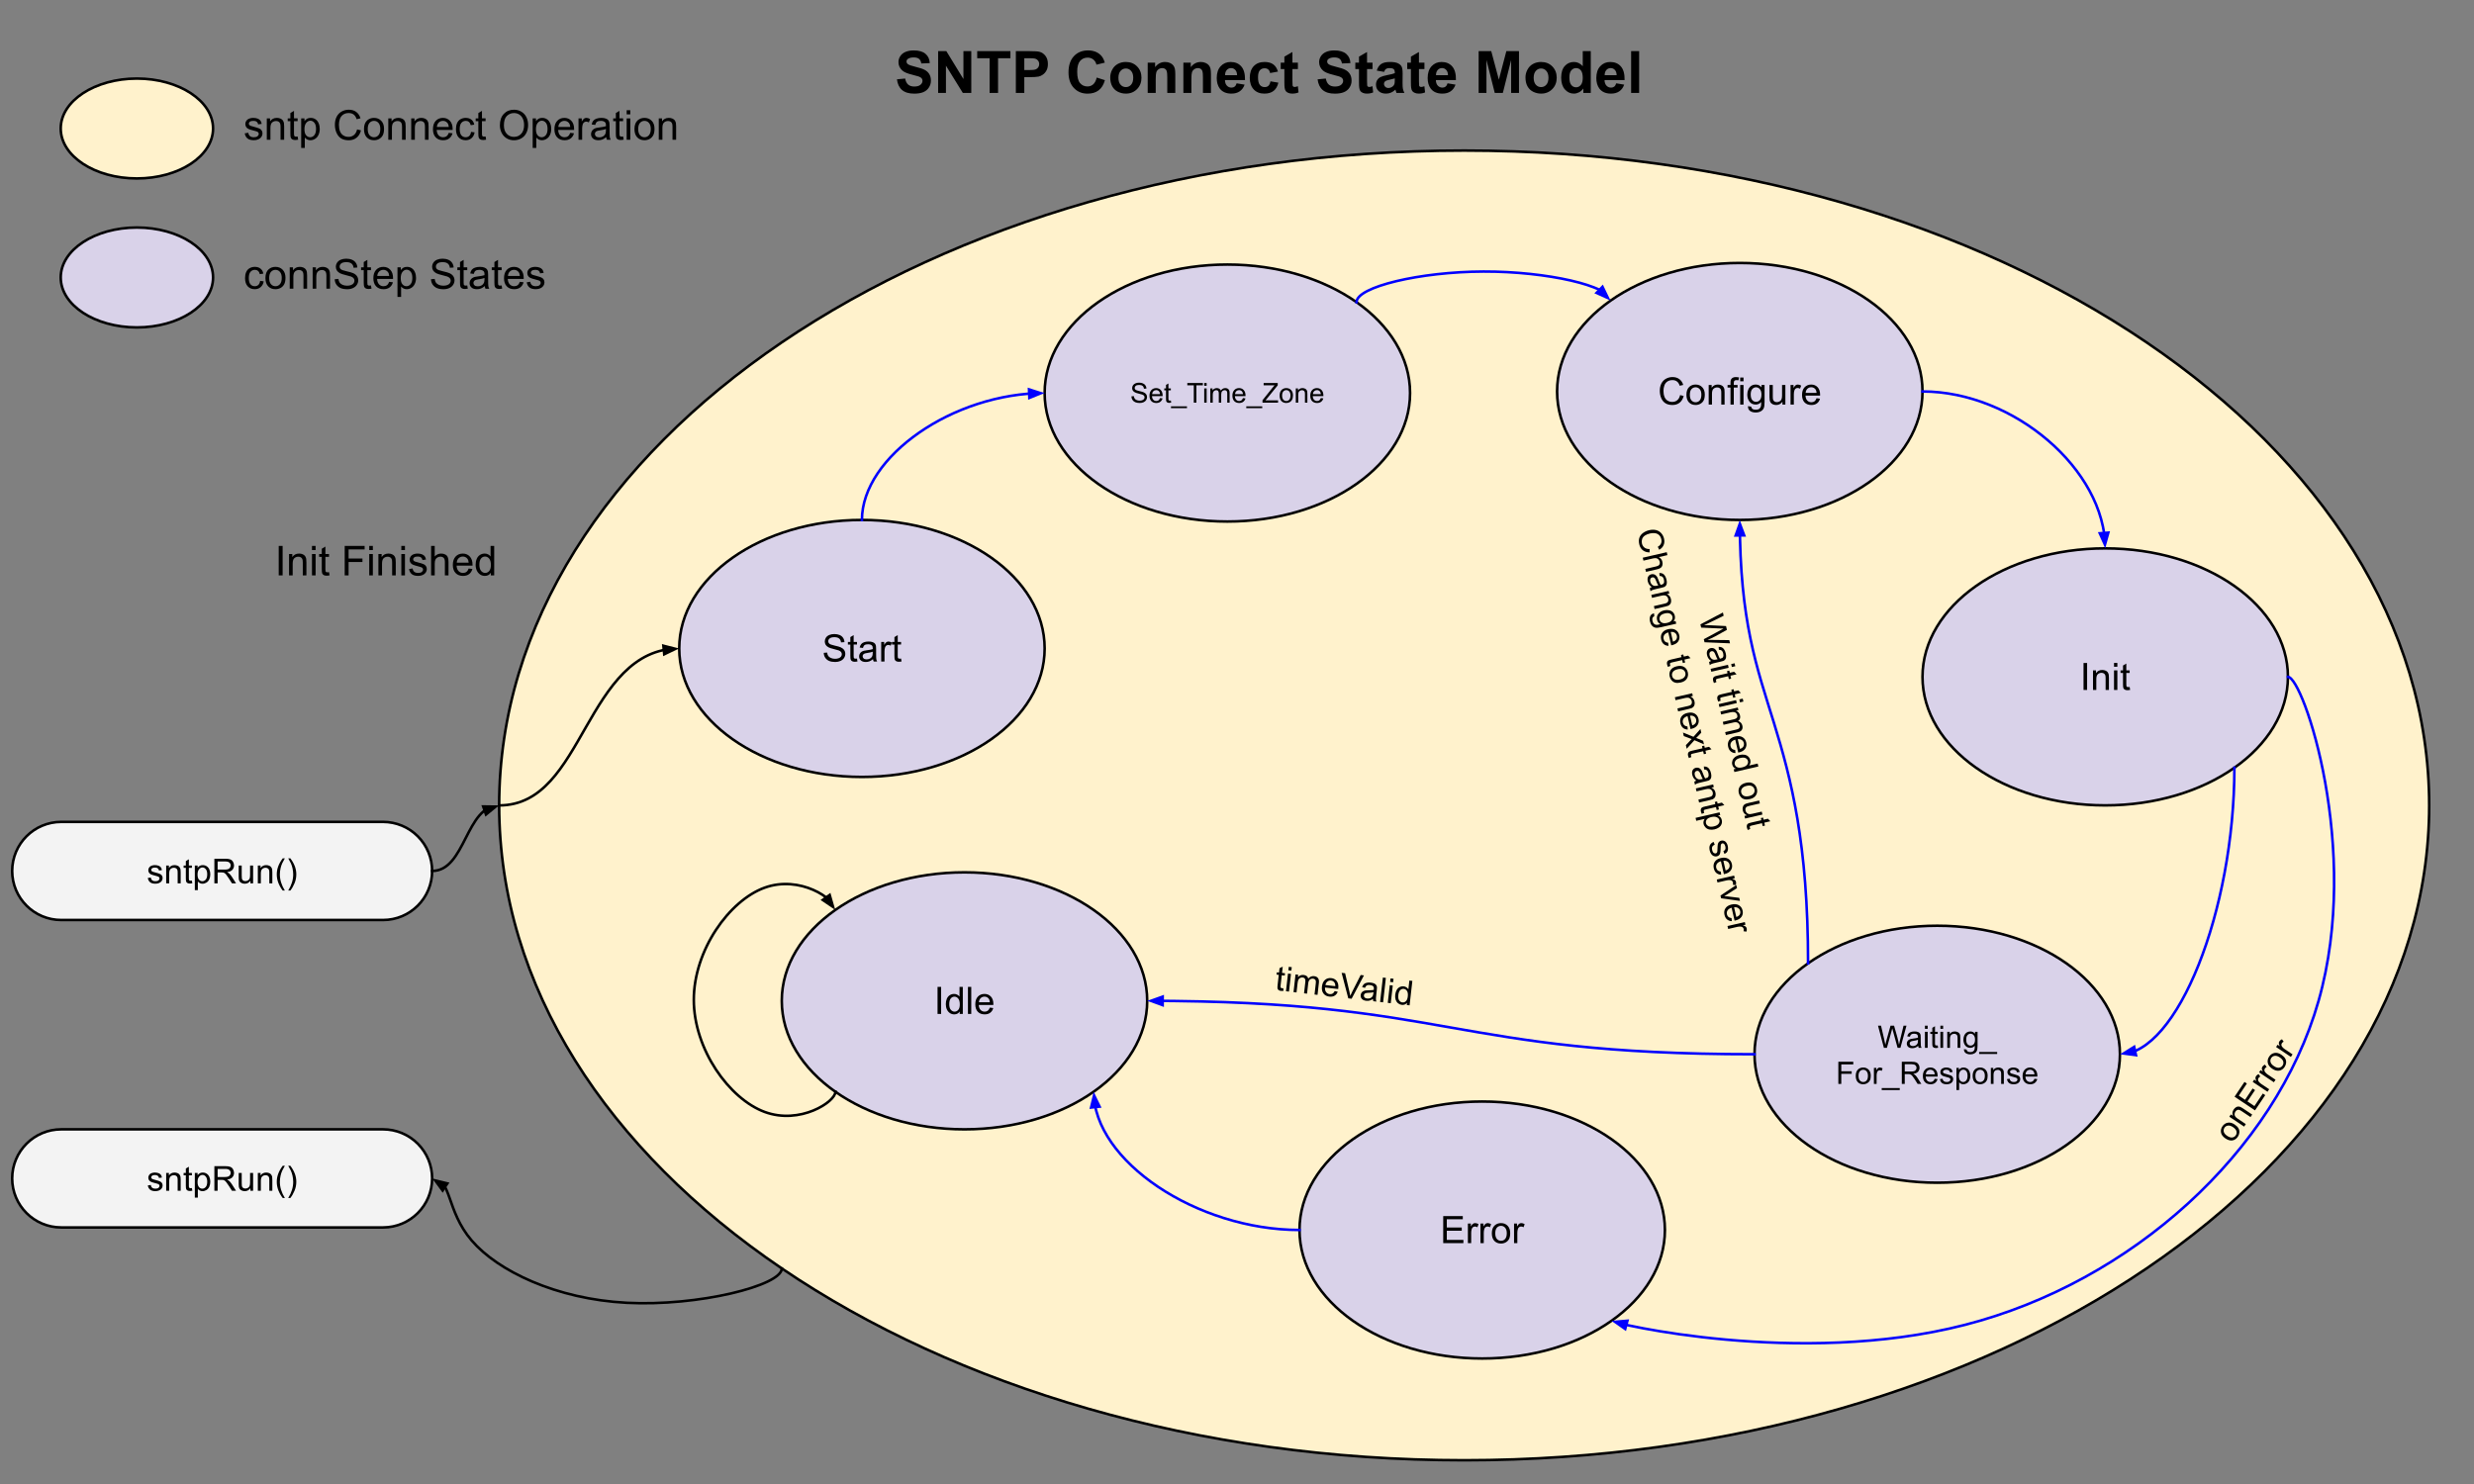<svg version="1.1" viewBox="0.0 0.0 960.0 576.0" fill="none" stroke="none" stroke-linecap="square" stroke-miterlimit="10" xmlns:xlink="http://www.w3.org/1999/xlink" xmlns="http://www.w3.org/2000/svg"><rect x="0.0" y="0.0" width="960.0" height="576.0" fill="#808080" stroke="none"/><clipPath id="p.0"><path d="m0 0l960.0 0l0 576.0l-960.0 0l0 -576.0z" clip-rule="nonzero"/></clipPath><g clip-path="url(#p.0)"><path fill="#000000" fill-opacity="0.0" d="m0 0l960.0 0l0 576.0l-960.0 0z" fill-rule="evenodd"/><path fill="#000000" fill-opacity="0.0" d="m332.26 5.307l320.315 0l0 46.866l-320.315 0z" fill-rule="evenodd"/><path fill="#000000" d="m348.044 30.786l3.188 -0.312q0.297 1.609 1.172 2.359q0.875 0.75 2.375 0.75q1.578 0 2.375 -0.656q0.812 -0.672 0.812 -1.578q0 -0.562 -0.344 -0.969q-0.328 -0.406 -1.172 -0.703q-0.578 -0.203 -2.625 -0.719q-2.641 -0.641 -3.703 -1.594q-1.484 -1.344 -1.484 -3.266q0 -1.234 0.703 -2.312q0.703 -1.078 2.016 -1.641q1.328 -0.578 3.203 -0.578q3.047 0 4.594 1.344q1.547 1.344 1.625 3.578l-3.281 0.141q-0.203 -1.25 -0.906 -1.797q-0.688 -0.547 -2.062 -0.547q-1.438 0 -2.234 0.578q-0.531 0.375 -0.531 1.016q0 0.578 0.484 0.984q0.625 0.516 3.016 1.078q2.391 0.562 3.531 1.172q1.156 0.594 1.797 1.641q0.641 1.047 0.641 2.594q0 1.391 -0.781 2.609q-0.766 1.219 -2.188 1.812q-1.406 0.578 -3.516 0.578q-3.078 0 -4.734 -1.422q-1.641 -1.422 -1.969 -4.141zm15.987 5.281l0 -16.219l3.188 0l6.625 10.828l0 -10.828l3.047 0l0 16.219l-3.281 0l-6.547 -10.578l0 10.578l-3.031 0zm19.971 0l0 -13.469l-4.812 0l0 -2.75l12.891 0l0 2.75l-4.797 0l0 13.469l-3.281 0zm10.183 0l0 -16.219l5.266 0q2.984 0 3.891 0.25q1.391 0.359 2.328 1.578q0.953 1.219 0.953 3.156q0 1.5 -0.547 2.516q-0.547 1.016 -1.391 1.609q-0.828 0.578 -1.688 0.766q-1.172 0.219 -3.391 0.219l-2.141 0l0 6.125l-3.281 0zm3.281 -13.469l0 4.594l1.797 0q1.938 0 2.578 -0.25q0.656 -0.25 1.031 -0.797q0.375 -0.547 0.375 -1.266q0 -0.875 -0.531 -1.453q-0.516 -0.578 -1.312 -0.719q-0.578 -0.109 -2.359 -0.109l-1.578 0zm28.106 7.5l3.172 1.016q-0.734 2.656 -2.438 3.953q-1.688 1.281 -4.297 1.281q-3.234 0 -5.312 -2.203q-2.078 -2.219 -2.078 -6.047q0 -4.047 2.078 -6.281q2.094 -2.25 5.5 -2.25q2.984 0 4.844 1.766q1.109 1.031 1.656 2.984l-3.234 0.781q-0.297 -1.266 -1.219 -2.0q-0.906 -0.734 -2.203 -0.734q-1.812 0 -2.938 1.297q-1.109 1.297 -1.109 4.203q0 3.062 1.094 4.375q1.109 1.312 2.891 1.312q1.297 0 2.234 -0.828q0.938 -0.844 1.359 -2.625zm5.237 -0.078q0 -1.547 0.766 -2.984q0.766 -1.453 2.156 -2.219q1.406 -0.766 3.125 -0.766q2.672 0 4.375 1.734q1.703 1.734 1.703 4.375q0 2.672 -1.719 4.422q-1.719 1.75 -4.328 1.75q-1.625 0 -3.094 -0.719q-1.453 -0.734 -2.219 -2.141q-0.766 -1.422 -0.766 -3.453zm3.188 0.172q0 1.75 0.828 2.688q0.828 0.922 2.047 0.922q1.219 0 2.031 -0.922q0.828 -0.938 0.828 -2.703q0 -1.734 -0.828 -2.656q-0.812 -0.938 -2.031 -0.938q-1.219 0 -2.047 0.938q-0.828 0.922 -0.828 2.672zm22.058 5.875l-3.109 0l0 -6.0q0 -1.906 -0.203 -2.453q-0.188 -0.562 -0.641 -0.875q-0.453 -0.312 -1.078 -0.312q-0.812 0 -1.453 0.453q-0.641 0.438 -0.875 1.172q-0.234 0.719 -0.234 2.688l0 5.328l-3.109 0l0 -11.75l2.875 0l0 1.734q1.547 -2.0 3.875 -2.0q1.031 0 1.875 0.375q0.859 0.375 1.297 0.953q0.438 0.562 0.609 1.297q0.172 0.734 0.172 2.094l0 7.297zm13.839 0l-3.109 0l0 -6.0q0 -1.906 -0.203 -2.453q-0.188 -0.562 -0.641 -0.875q-0.453 -0.312 -1.078 -0.312q-0.812 0 -1.453 0.453q-0.641 0.438 -0.875 1.172q-0.234 0.719 -0.234 2.688l0 5.328l-3.109 0l0 -11.75l2.875 0l0 1.734q1.547 -2.0 3.875 -2.0q1.031 0 1.875 0.375q0.859 0.375 1.297 0.953q0.438 0.562 0.609 1.297q0.172 0.734 0.172 2.094l0 7.297zm9.964 -3.734l3.094 0.516q-0.594 1.703 -1.891 2.594q-1.281 0.891 -3.219 0.891q-3.062 0 -4.547 -2.0q-1.156 -1.609 -1.156 -4.047q0 -2.922 1.516 -4.578q1.531 -1.656 3.875 -1.656q2.625 0 4.141 1.734q1.516 1.734 1.438 5.297l-7.781 0q0.031 1.391 0.75 2.156q0.719 0.766 1.797 0.766q0.719 0 1.219 -0.391q0.5 -0.406 0.766 -1.281zm0.172 -3.141q-0.031 -1.359 -0.703 -2.062q-0.656 -0.703 -1.609 -0.703q-1.016 0 -1.688 0.75q-0.656 0.734 -0.656 2.016l4.656 0zm15.866 -1.406l-3.062 0.562q-0.156 -0.922 -0.703 -1.375q-0.547 -0.469 -1.422 -0.469q-1.172 0 -1.859 0.797q-0.688 0.797 -0.688 2.688q0 2.078 0.703 2.953q0.703 0.859 1.875 0.859q0.891 0 1.453 -0.5q0.562 -0.516 0.797 -1.734l3.062 0.516q-0.484 2.109 -1.844 3.188q-1.344 1.062 -3.609 1.062q-2.578 0 -4.109 -1.625q-1.531 -1.625 -1.531 -4.5q0 -2.906 1.531 -4.531q1.547 -1.625 4.172 -1.625q2.141 0 3.406 0.922q1.266 0.922 1.828 2.812zm7.741 -3.469l0 2.484l-2.125 0l0 4.734q0 1.438 0.062 1.672q0.062 0.234 0.266 0.391q0.219 0.156 0.531 0.156q0.438 0 1.25 -0.297l0.266 2.406q-1.078 0.469 -2.453 0.469q-0.844 0 -1.516 -0.281q-0.672 -0.281 -1.0 -0.719q-0.312 -0.453 -0.422 -1.219q-0.109 -0.547 -0.109 -2.203l0 -5.109l-1.422 0l0 -2.484l1.422 0l0 -2.328l3.125 -1.812l0 4.141l2.125 0zm7.636 6.469l3.187 -0.312q0.297 1.609 1.172 2.359q0.875 0.75 2.375 0.75q1.578 0 2.375 -0.656q0.812 -0.672 0.812 -1.578q0 -0.562 -0.344 -0.969q-0.328 -0.406 -1.172 -0.703q-0.578 -0.203 -2.625 -0.719q-2.641 -0.641 -3.703 -1.594q-1.484 -1.344 -1.484 -3.266q0 -1.234 0.703 -2.312q0.703 -1.078 2.016 -1.641q1.328 -0.578 3.203 -0.578q3.047 0 4.594 1.344q1.547 1.344 1.625 3.578l-3.281 0.141q-0.203 -1.25 -0.906 -1.797q-0.688 -0.547 -2.062 -0.547q-1.438 0 -2.234 0.578q-0.531 0.375 -0.531 1.016q0 0.578 0.484 0.984q0.625 0.516 3.016 1.078q2.391 0.562 3.531 1.172q1.156 0.594 1.797 1.641q0.641 1.047 0.641 2.594q0 1.391 -0.781 2.609q-0.766 1.219 -2.188 1.812q-1.406 0.578 -3.516 0.578q-3.078 0 -4.734 -1.422q-1.641 -1.422 -1.969 -4.141zm21.315 -6.469l0 2.484l-2.125 0l0 4.734q0 1.438 0.062 1.672q0.062 0.234 0.266 0.391q0.219 0.156 0.531 0.156q0.438 0 1.25 -0.297l0.266 2.406q-1.078 0.469 -2.453 0.469q-0.844 0 -1.516 -0.281q-0.672 -0.281 -1.0 -0.719q-0.312 -0.453 -0.422 -1.219q-0.109 -0.547 -0.109 -2.203l0 -5.109l-1.422 0l0 -2.484l1.422 0l0 -2.328l3.125 -1.812l0 4.141l2.125 0zm4.482 3.578l-2.828 -0.5q0.484 -1.703 1.641 -2.516q1.156 -0.828 3.453 -0.828q2.078 0 3.094 0.5q1.016 0.484 1.422 1.25q0.422 0.75 0.422 2.781l-0.031 3.625q0 1.547 0.141 2.281q0.156 0.734 0.578 1.578l-3.078 0q-0.125 -0.312 -0.297 -0.922q-0.078 -0.266 -0.109 -0.359q-0.797 0.766 -1.719 1.156q-0.906 0.391 -1.922 0.391q-1.828 0 -2.875 -0.984q-1.031 -0.984 -1.031 -2.484q0 -1.0 0.469 -1.781q0.484 -0.781 1.328 -1.188q0.859 -0.422 2.484 -0.734q2.172 -0.406 3.016 -0.766l0 -0.297q0 -0.906 -0.453 -1.281q-0.438 -0.391 -1.656 -0.391q-0.828 0 -1.297 0.328q-0.469 0.328 -0.75 1.141zm4.156 2.531q-0.594 0.203 -1.891 0.484q-1.297 0.266 -1.688 0.531q-0.609 0.438 -0.609 1.094q0 0.656 0.484 1.141q0.484 0.469 1.234 0.469q0.844 0 1.609 -0.562q0.562 -0.406 0.734 -1.016q0.125 -0.406 0.125 -1.516l0 -0.625zm11.507 -6.109l0 2.484l-2.125 0l0 4.734q0 1.438 0.062 1.672q0.062 0.234 0.266 0.391q0.219 0.156 0.531 0.156q0.438 0 1.25 -0.297l0.266 2.406q-1.078 0.469 -2.453 0.469q-0.844 0 -1.516 -0.281q-0.672 -0.281 -1.0 -0.719q-0.312 -0.453 -0.422 -1.219q-0.109 -0.547 -0.109 -2.203l0 -5.109l-1.422 0l0 -2.484l1.422 0l0 -2.328l3.125 -1.812l0 4.141l2.125 0zm8.967 8.016l3.094 0.516q-0.594 1.703 -1.891 2.594q-1.281 0.891 -3.219 0.891q-3.062 0 -4.547 -2.0q-1.156 -1.609 -1.156 -4.047q0 -2.922 1.516 -4.578q1.531 -1.656 3.875 -1.656q2.625 0 4.141 1.734q1.516 1.734 1.438 5.297l-7.781 0q0.031 1.391 0.75 2.156q0.719 0.766 1.797 0.766q0.719 0 1.219 -0.391q0.5 -0.406 0.766 -1.281zm0.172 -3.141q-0.031 -1.359 -0.703 -2.062q-0.656 -0.703 -1.609 -0.703q-1.016 0 -1.688 0.75q-0.656 0.734 -0.656 2.016l4.656 0zm11.895 6.875l0 -16.219l4.891 0l2.953 11.062l2.906 -11.062l4.906 0l0 16.219l-3.047 0l0 -12.766l-3.219 12.766l-3.141 0l-3.219 -12.766l0 12.766l-3.031 0zm18.17 -6.047q0 -1.547 0.766 -2.984q0.766 -1.453 2.156 -2.219q1.406 -0.766 3.125 -0.766q2.672 0 4.375 1.734q1.703 1.734 1.703 4.375q0 2.672 -1.719 4.422q-1.719 1.75 -4.328 1.75q-1.625 0 -3.094 -0.719q-1.453 -0.734 -2.219 -2.141q-0.766 -1.422 -0.766 -3.453zm3.188 0.172q0 1.75 0.828 2.688q0.828 0.922 2.047 0.922q1.219 0 2.031 -0.922q0.828 -0.938 0.828 -2.703q0 -1.734 -0.828 -2.656q-0.812 -0.938 -2.031 -0.938q-1.219 0 -2.047 0.938q-0.828 0.922 -0.828 2.672zm22.152 5.875l-2.891 0l0 -1.719q-0.719 1.0 -1.703 1.5q-0.969 0.484 -1.969 0.484q-2.031 0 -3.484 -1.625q-1.438 -1.641 -1.438 -4.562q0 -2.984 1.406 -4.531q1.406 -1.562 3.562 -1.562q1.969 0 3.406 1.641l0 -5.844l3.109 0l0 16.219zm-8.297 -6.125q0 1.875 0.516 2.719q0.75 1.219 2.094 1.219q1.078 0 1.828 -0.906q0.75 -0.922 0.75 -2.734q0 -2.031 -0.734 -2.922q-0.719 -0.891 -1.859 -0.891q-1.109 0 -1.859 0.891q-0.734 0.875 -0.734 2.625zm18.167 2.391l3.094 0.516q-0.594 1.703 -1.891 2.594q-1.281 0.891 -3.219 0.891q-3.062 0 -4.547 -2.0q-1.156 -1.609 -1.156 -4.047q0 -2.922 1.516 -4.578q1.531 -1.656 3.875 -1.656q2.625 0 4.141 1.734q1.516 1.734 1.438 5.297l-7.781 0q0.031 1.391 0.75 2.156q0.719 0.766 1.797 0.766q0.719 0 1.219 -0.391q0.5 -0.406 0.766 -1.281zm0.172 -3.141q-0.031 -1.359 -0.703 -2.062q-0.656 -0.703 -1.609 -0.703q-1.016 0 -1.688 0.75q-0.656 0.734 -0.656 2.016l4.656 0zm5.616 6.875l0 -16.219l3.109 0l0 16.219l-3.109 0z" fill-rule="nonzero"/><path fill="#000000" fill-opacity="0.0" d="m97.653 198.986l106.047 0l0 38.772l-106.047 0z" fill-rule="evenodd"/><path fill="#000000" d="m108.153 223.346l0 -11.453l1.516 0l0 11.453l-1.516 0zm4.008 0l0 -8.297l1.266 0l0 1.172q0.906 -1.359 2.641 -1.359q0.75 0 1.375 0.266q0.625 0.266 0.938 0.703q0.312 0.438 0.438 1.047q0.078 0.391 0.078 1.359l0 5.109l-1.406 0l0 -5.047q0 -0.859 -0.172 -1.281q-0.156 -0.438 -0.578 -0.688q-0.406 -0.25 -0.969 -0.25q-0.906 0 -1.562 0.578q-0.641 0.562 -0.641 2.156l0 4.531l-1.406 0zm8.898 -9.844l0 -1.609l1.406 0l0 1.609l-1.406 0zm0 9.844l0 -8.297l1.406 0l0 8.297l-1.406 0zm6.617 -1.266l0.203 1.25q-0.594 0.125 -1.062 0.125q-0.766 0 -1.188 -0.234q-0.422 -0.25 -0.594 -0.641q-0.172 -0.406 -0.172 -1.672l0 -4.766l-1.031 0l0 -1.094l1.031 0l0 -2.062l1.406 -0.844l0 2.906l1.406 0l0 1.094l-1.406 0l0 4.844q0 0.609 0.062 0.781q0.078 0.172 0.25 0.281q0.172 0.094 0.484 0.094q0.234 0 0.609 -0.062zm6.078 1.266l0 -11.453l7.734 0l0 1.344l-6.219 0l0 3.547l5.375 0l0 1.359l-5.375 0l0 5.203l-1.516 0zm9.523 -9.844l0 -1.609l1.406 0l0 1.609l-1.406 0zm0 9.844l0 -8.297l1.406 0l0 8.297l-1.406 0zm3.555 0l0 -8.297l1.266 0l0 1.172q0.906 -1.359 2.641 -1.359q0.75 0 1.375 0.266q0.625 0.266 0.938 0.703q0.312 0.438 0.438 1.047q0.078 0.391 0.078 1.359l0 5.109l-1.406 0l0 -5.047q0 -0.859 -0.172 -1.281q-0.156 -0.438 -0.578 -0.688q-0.406 -0.25 -0.969 -0.25q-0.906 0 -1.562 0.578q-0.641 0.562 -0.641 2.156l0 4.531l-1.406 0zm8.898 -9.844l0 -1.609l1.406 0l0 1.609l-1.406 0zm0 9.844l0 -8.297l1.406 0l0 8.297l-1.406 0zm2.992 -2.484l1.391 -0.219q0.109 0.844 0.641 1.297q0.547 0.438 1.5 0.438q0.969 0 1.438 -0.391q0.469 -0.406 0.469 -0.938q0 -0.469 -0.406 -0.75q-0.297 -0.188 -1.438 -0.469q-1.547 -0.391 -2.156 -0.672q-0.594 -0.297 -0.906 -0.797q-0.297 -0.5 -0.297 -1.109q0 -0.562 0.25 -1.031q0.25 -0.469 0.688 -0.781q0.328 -0.25 0.891 -0.406q0.578 -0.172 1.219 -0.172q0.984 0 1.719 0.281q0.734 0.281 1.078 0.766q0.359 0.469 0.5 1.281l-1.375 0.188q-0.094 -0.641 -0.547 -1.0q-0.453 -0.359 -1.266 -0.359q-0.969 0 -1.391 0.328q-0.406 0.312 -0.406 0.734q0 0.281 0.172 0.5q0.172 0.219 0.531 0.375q0.219 0.078 1.25 0.359q1.484 0.391 2.078 0.656q0.594 0.25 0.922 0.734q0.344 0.484 0.344 1.203q0 0.703 -0.422 1.328q-0.406 0.609 -1.188 0.953q-0.766 0.344 -1.734 0.344q-1.625 0 -2.469 -0.672q-0.844 -0.672 -1.078 -2.0zm8.562 2.484l0 -11.453l1.406 0l0 4.109q0.984 -1.141 2.484 -1.141q0.922 0 1.594 0.359q0.688 0.359 0.969 1.0q0.297 0.641 0.297 1.859l0 5.266l-1.406 0l0 -5.266q0 -1.047 -0.453 -1.531q-0.453 -0.484 -1.297 -0.484q-0.625 0 -1.172 0.328q-0.547 0.328 -0.781 0.891q-0.234 0.547 -0.234 1.516l0 4.547l-1.406 0zm14.57 -2.672l1.453 0.172q-0.344 1.281 -1.281 1.984q-0.922 0.703 -2.359 0.703q-1.828 0 -2.891 -1.125q-1.062 -1.125 -1.062 -3.141q0 -2.094 1.078 -3.25q1.078 -1.156 2.797 -1.156q1.656 0 2.703 1.141q1.062 1.125 1.062 3.172q0 0.125 0 0.375l-6.188 0q0.078 1.375 0.766 2.109q0.703 0.719 1.734 0.719q0.781 0 1.328 -0.406q0.547 -0.406 0.859 -1.297zm-4.609 -2.281l4.625 0q-0.094 -1.047 -0.531 -1.562q-0.672 -0.812 -1.734 -0.812q-0.969 0 -1.641 0.656q-0.656 0.641 -0.719 1.719zm13.211 4.953l0 -1.047q-0.781 1.234 -2.312 1.234q-1.0 0 -1.828 -0.547q-0.828 -0.547 -1.297 -1.531q-0.453 -0.984 -0.453 -2.25q0 -1.25 0.406 -2.25q0.422 -1.016 1.25 -1.547q0.828 -0.547 1.859 -0.547q0.75 0 1.328 0.312q0.594 0.312 0.953 0.828l0 -4.109l1.406 0l0 11.453l-1.312 0zm-4.438 -4.141q0 1.594 0.672 2.391q0.672 0.781 1.578 0.781q0.922 0 1.562 -0.75q0.656 -0.766 0.656 -2.312q0 -1.703 -0.656 -2.5q-0.656 -0.797 -1.625 -0.797q-0.938 0 -1.562 0.766q-0.625 0.766 -0.625 2.422z" fill-rule="nonzero"/><path fill="#d9d2e9" d="m23.561 107.695l0 0c0 -10.706 13.234 -19.386 29.559 -19.386l0 0c16.325 0 29.559 8.679 29.559 19.386l0 0c0 10.706 -13.234 19.386 -29.559 19.386l0 0c-16.325 0 -29.559 -8.679 -29.559 -19.386z" fill-rule="evenodd"/><path stroke="#000000" stroke-width="1.0" stroke-linejoin="round" stroke-linecap="butt" d="m23.561 107.695l0 0c0 -10.706 13.234 -19.386 29.559 -19.386l0 0c16.325 0 29.559 8.679 29.559 19.386l0 0c0 10.706 -13.234 19.386 -29.559 19.386l0 0c-16.325 0 -29.559 -8.679 -29.559 -19.386z" fill-rule="evenodd"/><path fill="#000000" fill-opacity="0.0" d="m85.465 87.702l137.228 0l0 38.772l-137.228 0z" fill-rule="evenodd"/><path fill="#000000" d="m100.933 109.015l1.391 0.188q-0.234 1.422 -1.172 2.234q-0.922 0.812 -2.281 0.812q-1.703 0 -2.75 -1.109q-1.031 -1.125 -1.031 -3.203q0 -1.344 0.438 -2.344q0.453 -1.016 1.359 -1.516q0.922 -0.5 1.984 -0.5q1.359 0 2.219 0.688q0.859 0.672 1.094 1.938l-1.359 0.203q-0.203 -0.828 -0.703 -1.25q-0.484 -0.422 -1.188 -0.422q-1.062 0 -1.734 0.766q-0.656 0.75 -0.656 2.406q0 1.672 0.641 2.438q0.641 0.75 1.672 0.75q0.828 0 1.375 -0.5q0.562 -0.516 0.703 -1.578zm2.062 -1.109q0 -2.297 1.281 -3.406q1.078 -0.922 2.609 -0.922q1.719 0 2.797 1.125q1.094 1.109 1.094 3.094q0 1.594 -0.484 2.516q-0.484 0.922 -1.406 1.438q-0.906 0.5 -2.0 0.5q-1.734 0 -2.812 -1.109q-1.078 -1.125 -1.078 -3.234zm1.453 0q0 1.594 0.688 2.391q0.703 0.797 1.75 0.797q1.047 0 1.734 -0.797q0.703 -0.797 0.703 -2.438q0 -1.531 -0.703 -2.328q-0.688 -0.797 -1.734 -0.797q-1.047 0 -1.75 0.797q-0.688 0.781 -0.688 2.375zm7.977 4.156l0 -8.297l1.266 0l0 1.172q0.906 -1.359 2.641 -1.359q0.75 0 1.375 0.266q0.625 0.266 0.938 0.703q0.312 0.438 0.438 1.047q0.078 0.391 0.078 1.359l0 5.109l-1.406 0l0 -5.047q0 -0.859 -0.172 -1.281q-0.156 -0.438 -0.578 -0.688q-0.406 -0.25 -0.969 -0.25q-0.906 0 -1.562 0.578q-0.641 0.562 -0.641 2.156l0 4.531l-1.406 0zm8.898 0l0 -8.297l1.266 0l0 1.172q0.906 -1.359 2.641 -1.359q0.75 0 1.375 0.266q0.625 0.266 0.938 0.703q0.312 0.438 0.438 1.047q0.078 0.391 0.078 1.359l0 5.109l-1.406 0l0 -5.047q0 -0.859 -0.172 -1.281q-0.156 -0.438 -0.578 -0.688q-0.406 -0.25 -0.969 -0.25q-0.906 0 -1.562 0.578q-0.641 0.562 -0.641 2.156l0 4.531l-1.406 0zm8.555 -3.688l1.438 -0.125q0.094 0.859 0.469 1.422q0.375 0.547 1.156 0.891q0.781 0.328 1.75 0.328q0.875 0 1.531 -0.25q0.672 -0.266 0.984 -0.703q0.328 -0.453 0.328 -0.984q0 -0.547 -0.312 -0.938q-0.312 -0.406 -1.031 -0.688q-0.453 -0.172 -2.031 -0.547q-1.578 -0.391 -2.219 -0.719q-0.812 -0.438 -1.219 -1.062q-0.406 -0.641 -0.406 -1.438q0 -0.859 0.484 -1.609q0.5 -0.766 1.438 -1.156q0.953 -0.391 2.109 -0.391q1.281 0 2.25 0.422q0.969 0.406 1.484 1.203q0.531 0.797 0.578 1.797l-1.453 0.109q-0.125 -1.078 -0.797 -1.625q-0.672 -0.562 -2.0 -0.562q-1.375 0 -2.0 0.5q-0.625 0.5 -0.625 1.219q0 0.609 0.438 1.016q0.438 0.391 2.281 0.812q1.859 0.422 2.547 0.734q1.0 0.453 1.469 1.172q0.484 0.703 0.484 1.625q0 0.906 -0.531 1.719q-0.516 0.812 -1.5 1.266q-0.984 0.453 -2.203 0.453q-1.562 0 -2.609 -0.453q-1.047 -0.469 -1.656 -1.375q-0.594 -0.906 -0.625 -2.062zm14.078 2.422l0.203 1.25q-0.594 0.125 -1.062 0.125q-0.766 0 -1.188 -0.234q-0.422 -0.25 -0.594 -0.641q-0.172 -0.406 -0.172 -1.672l0 -4.766l-1.031 0l0 -1.094l1.031 0l0 -2.062l1.406 -0.844l0 2.906l1.406 0l0 1.094l-1.406 0l0 4.844q0 0.609 0.062 0.781q0.078 0.172 0.25 0.281q0.172 0.094 0.484 0.094q0.234 0 0.609 -0.062zm7.055 -1.406l1.453 0.172q-0.344 1.281 -1.281 1.984q-0.922 0.703 -2.359 0.703q-1.828 0 -2.891 -1.125q-1.062 -1.125 -1.062 -3.141q0 -2.094 1.078 -3.25q1.078 -1.156 2.797 -1.156q1.656 0 2.703 1.141q1.062 1.125 1.062 3.172q0 0.125 0 0.375l-6.188 0q0.078 1.375 0.766 2.109q0.703 0.719 1.734 0.719q0.781 0 1.328 -0.406q0.547 -0.406 0.859 -1.297zm-4.609 -2.281l4.625 0q-0.094 -1.047 -0.531 -1.562q-0.672 -0.812 -1.734 -0.812q-0.969 0 -1.641 0.656q-0.656 0.641 -0.719 1.719zm7.836 8.141l0 -11.484l1.281 0l0 1.078q0.453 -0.641 1.016 -0.953q0.578 -0.312 1.391 -0.312q1.062 0 1.875 0.547q0.812 0.547 1.219 1.547q0.422 0.984 0.422 2.172q0 1.281 -0.469 2.297q-0.453 1.016 -1.328 1.562q-0.859 0.547 -1.828 0.547q-0.703 0 -1.266 -0.297q-0.547 -0.297 -0.906 -0.75l0 4.047l-1.406 0zm1.266 -7.297q0 1.609 0.641 2.375q0.656 0.766 1.578 0.766q0.938 0 1.609 -0.797q0.672 -0.797 0.672 -2.453q0 -1.594 -0.656 -2.375q-0.656 -0.797 -1.562 -0.797q-0.891 0 -1.594 0.844q-0.688 0.844 -0.688 2.438zm11.734 0.422l1.438 -0.125q0.094 0.859 0.469 1.422q0.375 0.547 1.156 0.891q0.781 0.328 1.75 0.328q0.875 0 1.531 -0.25q0.672 -0.266 0.984 -0.703q0.328 -0.453 0.328 -0.984q0 -0.547 -0.312 -0.938q-0.312 -0.406 -1.031 -0.688q-0.453 -0.172 -2.031 -0.547q-1.578 -0.391 -2.219 -0.719q-0.812 -0.438 -1.219 -1.062q-0.406 -0.641 -0.406 -1.438q0 -0.859 0.484 -1.609q0.5 -0.766 1.438 -1.156q0.953 -0.391 2.109 -0.391q1.281 0 2.25 0.422q0.969 0.406 1.484 1.203q0.531 0.797 0.578 1.797l-1.453 0.109q-0.125 -1.078 -0.797 -1.625q-0.672 -0.562 -2.0 -0.562q-1.375 0 -2.0 0.5q-0.625 0.5 -0.625 1.219q0 0.609 0.438 1.016q0.438 0.391 2.281 0.812q1.859 0.422 2.547 0.734q1.0 0.453 1.469 1.172q0.484 0.703 0.484 1.625q0 0.906 -0.531 1.719q-0.516 0.812 -1.5 1.266q-0.984 0.453 -2.203 0.453q-1.562 0 -2.609 -0.453q-1.047 -0.469 -1.656 -1.375q-0.594 -0.906 -0.625 -2.062zm14.078 2.422l0.203 1.25q-0.594 0.125 -1.062 0.125q-0.766 0 -1.188 -0.234q-0.422 -0.25 -0.594 -0.641q-0.172 -0.406 -0.172 -1.672l0 -4.766l-1.031 0l0 -1.094l1.031 0l0 -2.062l1.406 -0.844l0 2.906l1.406 0l0 1.094l-1.406 0l0 4.844q0 0.609 0.062 0.781q0.078 0.172 0.25 0.281q0.172 0.094 0.484 0.094q0.234 0 0.609 -0.062zm6.789 0.234q-0.781 0.672 -1.5 0.953q-0.719 0.266 -1.547 0.266q-1.375 0 -2.109 -0.672q-0.734 -0.672 -0.734 -1.703q0 -0.609 0.281 -1.109q0.281 -0.516 0.719 -0.812q0.453 -0.312 1.016 -0.469q0.422 -0.109 1.25 -0.203q1.703 -0.203 2.516 -0.484q0 -0.297 0 -0.375q0 -0.859 -0.391 -1.203q-0.547 -0.484 -1.609 -0.484q-0.984 0 -1.469 0.359q-0.469 0.344 -0.688 1.219l-1.375 -0.188q0.188 -0.875 0.609 -1.422q0.438 -0.547 1.25 -0.828q0.812 -0.297 1.875 -0.297q1.062 0 1.719 0.25q0.672 0.25 0.984 0.625q0.312 0.375 0.438 0.953q0.078 0.359 0.078 1.297l0 1.875q0 1.969 0.078 2.484q0.094 0.516 0.359 1.0l-1.469 0q-0.219 -0.438 -0.281 -1.031zm-0.109 -3.141q-0.766 0.312 -2.297 0.531q-0.875 0.125 -1.234 0.281q-0.359 0.156 -0.562 0.469q-0.188 0.297 -0.188 0.656q0 0.562 0.422 0.938q0.438 0.375 1.25 0.375q0.812 0 1.438 -0.344q0.641 -0.359 0.938 -0.984q0.234 -0.469 0.234 -1.406l0 -0.516zm6.664 2.906l0.203 1.25q-0.594 0.125 -1.062 0.125q-0.766 0 -1.188 -0.234q-0.422 -0.25 -0.594 -0.641q-0.172 -0.406 -0.172 -1.672l0 -4.766l-1.031 0l0 -1.094l1.031 0l0 -2.062l1.406 -0.844l0 2.906l1.406 0l0 1.094l-1.406 0l0 4.844q0 0.609 0.062 0.781q0.078 0.172 0.25 0.281q0.172 0.094 0.484 0.094q0.234 0 0.609 -0.062zm7.055 -1.406l1.453 0.172q-0.344 1.281 -1.281 1.984q-0.922 0.703 -2.359 0.703q-1.828 0 -2.891 -1.125q-1.062 -1.125 -1.062 -3.141q0 -2.094 1.078 -3.25q1.078 -1.156 2.797 -1.156q1.656 0 2.703 1.141q1.062 1.125 1.062 3.172q0 0.125 0 0.375l-6.188 0q0.078 1.375 0.766 2.109q0.703 0.719 1.734 0.719q0.781 0 1.328 -0.406q0.547 -0.406 0.859 -1.297zm-4.609 -2.281l4.625 0q-0.094 -1.047 -0.531 -1.562q-0.672 -0.812 -1.734 -0.812q-0.969 0 -1.641 0.656q-0.656 0.641 -0.719 1.719zm7.273 2.469l1.391 -0.219q0.109 0.844 0.641 1.297q0.547 0.438 1.5 0.438q0.969 0 1.438 -0.391q0.469 -0.406 0.469 -0.938q0 -0.469 -0.406 -0.75q-0.297 -0.188 -1.438 -0.469q-1.547 -0.391 -2.156 -0.672q-0.594 -0.297 -0.906 -0.797q-0.297 -0.5 -0.297 -1.109q0 -0.562 0.25 -1.031q0.25 -0.469 0.688 -0.781q0.328 -0.25 0.891 -0.406q0.578 -0.172 1.219 -0.172q0.984 0 1.719 0.281q0.734 0.281 1.078 0.766q0.359 0.469 0.5 1.281l-1.375 0.188q-0.094 -0.641 -0.547 -1.0q-0.453 -0.359 -1.266 -0.359q-0.969 0 -1.391 0.328q-0.406 0.312 -0.406 0.734q0 0.281 0.172 0.5q0.172 0.219 0.531 0.375q0.219 0.078 1.25 0.359q1.484 0.391 2.078 0.656q0.594 0.25 0.922 0.734q0.344 0.484 0.344 1.203q0 0.703 -0.422 1.328q-0.406 0.609 -1.188 0.953q-0.766 0.344 -1.734 0.344q-1.625 0 -2.469 -0.672q-0.844 -0.672 -1.078 -2.0z" fill-rule="nonzero"/><path fill="#fff2cc" d="m193.695 312.609l0 0c0 -140.376 167.65 -254.173 374.457 -254.173l0 0c206.807 0 374.457 113.797 374.457 254.173l0 0c0 140.376 -167.65 254.173 -374.457 254.173l0 0c-206.807 0 -374.457 -113.797 -374.457 -254.173z" fill-rule="evenodd"/><path stroke="#000000" stroke-width="1.0" stroke-linejoin="round" stroke-linecap="butt" d="m193.695 312.609l0 0c0 -140.376 167.65 -254.173 374.457 -254.173l0 0c206.807 0 374.457 113.797 374.457 254.173l0 0c0 140.376 -167.65 254.173 -374.457 254.173l0 0c-206.807 0 -374.457 -113.797 -374.457 -254.173z" fill-rule="evenodd"/><path fill="#f3f3f3" d="m4.724 338.051l0 0c0 -10.515 8.524 -19.039 19.039 -19.039l124.882 0c5.05 0 9.892 2.006 13.463 5.577c3.571 3.571 5.576 8.413 5.576 13.463l0 0l0 0c0 10.515 -8.524 19.039 -19.039 19.039l-124.882 0c-10.515 0 -19.039 -8.524 -19.039 -19.039z" fill-rule="evenodd"/><path stroke="#000000" stroke-width="1.0" stroke-linejoin="round" stroke-linecap="butt" d="m4.724 338.051l0 0c0 -10.515 8.524 -19.039 19.039 -19.039l124.882 0c5.05 0 9.892 2.006 13.463 5.577c3.571 3.571 5.576 8.413 5.576 13.463l0 0l0 0c0 10.515 -8.524 19.039 -19.039 19.039l-124.882 0c-10.515 0 -19.039 -8.524 -19.039 -19.039z" fill-rule="evenodd"/><path fill="#000000" d="m57.351 340.788l1.156 -0.188q0.109 0.703 0.547 1.078q0.453 0.359 1.25 0.359q0.812 0 1.203 -0.328q0.391 -0.328 0.391 -0.766q0 -0.391 -0.359 -0.625q-0.234 -0.156 -1.188 -0.391q-1.297 -0.328 -1.797 -0.562q-0.484 -0.25 -0.75 -0.656q-0.25 -0.422 -0.25 -0.938q0 -0.453 0.203 -0.844q0.219 -0.406 0.578 -0.672q0.281 -0.188 0.75 -0.328q0.469 -0.141 1.016 -0.141q0.812 0 1.422 0.234q0.609 0.234 0.906 0.641q0.297 0.391 0.406 1.062l-1.141 0.156q-0.078 -0.531 -0.453 -0.828q-0.375 -0.312 -1.062 -0.312q-0.812 0 -1.156 0.266q-0.344 0.266 -0.344 0.625q0 0.234 0.141 0.422q0.156 0.188 0.453 0.312q0.172 0.062 1.031 0.297q1.25 0.328 1.734 0.547q0.5 0.203 0.781 0.609q0.281 0.406 0.281 1.0q0 0.594 -0.344 1.109q-0.344 0.516 -1.0 0.797q-0.641 0.281 -1.453 0.281q-1.344 0 -2.047 -0.562q-0.703 -0.562 -0.906 -1.656zm7.133 2.062l0 -6.906l1.062 0l0 0.984q0.75 -1.141 2.188 -1.141q0.625 0 1.156 0.219q0.531 0.219 0.781 0.594q0.266 0.359 0.375 0.859q0.062 0.328 0.062 1.141l0 4.25l-1.172 0l0 -4.203q0 -0.719 -0.141 -1.062q-0.141 -0.359 -0.484 -0.562q-0.344 -0.219 -0.812 -0.219q-0.75 0 -1.297 0.469q-0.547 0.469 -0.547 1.797l0 3.781l-1.172 0zm9.975 -1.047l0.172 1.031q-0.5 0.109 -0.891 0.109q-0.641 0 -1.0 -0.203q-0.344 -0.203 -0.484 -0.531q-0.141 -0.328 -0.141 -1.391l0 -3.969l-0.859 0l0 -0.906l0.859 0l0 -1.719l1.172 -0.703l0 2.422l1.172 0l0 0.906l-1.172 0l0 4.047q0 0.5 0.047 0.641q0.062 0.141 0.203 0.234q0.141 0.078 0.406 0.078q0.203 0 0.516 -0.047zm1.14 3.703l0 -9.562l1.078 0l0 0.891q0.375 -0.531 0.844 -0.781q0.484 -0.266 1.156 -0.266q0.875 0 1.547 0.453q0.688 0.453 1.031 1.281q0.344 0.828 0.344 1.828q0 1.047 -0.375 1.906q-0.375 0.844 -1.109 1.297q-0.719 0.453 -1.531 0.453q-0.578 0 -1.047 -0.25q-0.469 -0.25 -0.766 -0.625l0 3.375l-1.172 0zm1.062 -6.078q0 1.344 0.531 1.984q0.547 0.625 1.312 0.625q0.781 0 1.344 -0.656q0.562 -0.656 0.562 -2.047q0 -1.312 -0.547 -1.969q-0.547 -0.672 -1.297 -0.672q-0.75 0 -1.328 0.703q-0.578 0.703 -0.578 2.031zm6.522 3.422l0 -9.547l4.234 0q1.266 0 1.922 0.266q0.672 0.25 1.062 0.906q0.406 0.656 0.406 1.438q0 1.016 -0.656 1.719q-0.656 0.688 -2.031 0.875q0.5 0.25 0.766 0.484q0.547 0.5 1.047 1.266l1.656 2.594l-1.578 0l-1.266 -1.984q-0.562 -0.859 -0.922 -1.312q-0.344 -0.453 -0.641 -0.641q-0.281 -0.188 -0.562 -0.25q-0.219 -0.047 -0.703 -0.047l-1.469 0l0 4.234l-1.266 0zm1.266 -5.328l2.719 0q0.859 0 1.344 -0.172q0.484 -0.188 0.734 -0.578q0.266 -0.391 0.266 -0.859q0 -0.672 -0.5 -1.109q-0.484 -0.438 -1.547 -0.438l-3.016 0l0 3.156zm12.719 5.328l0 -1.016q-0.812 1.172 -2.188 1.172q-0.609 0 -1.141 -0.234q-0.531 -0.234 -0.797 -0.578q-0.25 -0.359 -0.359 -0.875q-0.062 -0.344 -0.062 -1.094l0 -4.281l1.172 0l0 3.828q0 0.922 0.062 1.234q0.109 0.469 0.469 0.734q0.359 0.25 0.891 0.25q0.516 0 0.984 -0.266q0.469 -0.266 0.656 -0.734q0.188 -0.469 0.188 -1.344l0 -3.703l1.172 0l0 6.906l-1.047 0zm2.881 0l0 -6.906l1.062 0l0 0.984q0.75 -1.141 2.188 -1.141q0.625 0 1.156 0.219q0.531 0.219 0.781 0.594q0.266 0.359 0.375 0.859q0.062 0.328 0.062 1.141l0 4.25l-1.172 0l0 -4.203q0 -0.719 -0.141 -1.062q-0.141 -0.359 -0.484 -0.562q-0.344 -0.219 -0.812 -0.219q-0.75 0 -1.297 0.469q-0.547 0.469 -0.547 1.797l0 3.781l-1.172 0zm9.662 2.812q-0.984 -1.234 -1.656 -2.875q-0.656 -1.641 -0.656 -3.391q0 -1.547 0.5 -2.969q0.578 -1.641 1.812 -3.281l0.828 0q-0.781 1.359 -1.031 1.938q-0.406 0.891 -0.625 1.875q-0.281 1.219 -0.281 2.438q0 3.141 1.938 6.266l-0.828 0zm2.954 0l-0.828 0q1.938 -3.125 1.938 -6.266q0 -1.219 -0.281 -2.422q-0.219 -0.984 -0.609 -1.875q-0.266 -0.594 -1.047 -1.953l0.828 0q1.234 1.641 1.812 3.281q0.5 1.422 0.5 2.969q0 1.75 -0.672 3.391q-0.672 1.641 -1.641 2.875z" fill-rule="nonzero"/><path fill="#f3f3f3" d="m4.724 457.382l0 0c0 -10.515 8.524 -19.039 19.039 -19.039l124.882 0c5.05 0 9.892 2.006 13.463 5.576c3.571 3.571 5.576 8.413 5.576 13.463l0 0l0 0c0 10.515 -8.524 19.039 -19.039 19.039l-124.882 0c-10.515 0 -19.039 -8.524 -19.039 -19.039z" fill-rule="evenodd"/><path stroke="#000000" stroke-width="1.0" stroke-linejoin="round" stroke-linecap="butt" d="m4.724 457.382l0 0c0 -10.515 8.524 -19.039 19.039 -19.039l124.882 0c5.05 0 9.892 2.006 13.463 5.576c3.571 3.571 5.576 8.413 5.576 13.463l0 0l0 0c0 10.515 -8.524 19.039 -19.039 19.039l-124.882 0c-10.515 0 -19.039 -8.524 -19.039 -19.039z" fill-rule="evenodd"/><path fill="#000000" d="m57.351 460.119l1.156 -0.188q0.109 0.703 0.547 1.078q0.453 0.359 1.25 0.359q0.812 0 1.203 -0.328q0.391 -0.328 0.391 -0.766q0 -0.391 -0.359 -0.625q-0.234 -0.156 -1.188 -0.391q-1.297 -0.328 -1.797 -0.562q-0.484 -0.25 -0.75 -0.656q-0.25 -0.422 -0.25 -0.938q0 -0.453 0.203 -0.844q0.219 -0.406 0.578 -0.672q0.281 -0.188 0.75 -0.328q0.469 -0.141 1.016 -0.141q0.812 0 1.422 0.234q0.609 0.234 0.906 0.641q0.297 0.391 0.406 1.062l-1.141 0.156q-0.078 -0.531 -0.453 -0.828q-0.375 -0.312 -1.062 -0.312q-0.812 0 -1.156 0.266q-0.344 0.266 -0.344 0.625q0 0.234 0.141 0.422q0.156 0.188 0.453 0.312q0.172 0.062 1.031 0.297q1.25 0.328 1.734 0.547q0.5 0.203 0.781 0.609q0.281 0.406 0.281 1.0q0 0.594 -0.344 1.109q-0.344 0.516 -1.0 0.797q-0.641 0.281 -1.453 0.281q-1.344 0 -2.047 -0.562q-0.703 -0.562 -0.906 -1.656zm7.133 2.062l0 -6.906l1.062 0l0 0.984q0.75 -1.141 2.188 -1.141q0.625 0 1.156 0.219q0.531 0.219 0.781 0.594q0.266 0.359 0.375 0.859q0.062 0.328 0.062 1.141l0 4.25l-1.172 0l0 -4.203q0 -0.719 -0.141 -1.062q-0.141 -0.359 -0.484 -0.562q-0.344 -0.219 -0.812 -0.219q-0.75 0 -1.297 0.469q-0.547 0.469 -0.547 1.797l0 3.781l-1.172 0zm9.975 -1.047l0.172 1.031q-0.5 0.109 -0.891 0.109q-0.641 0 -1.0 -0.203q-0.344 -0.203 -0.484 -0.531q-0.141 -0.328 -0.141 -1.391l0 -3.969l-0.859 0l0 -0.906l0.859 0l0 -1.719l1.172 -0.703l0 2.422l1.172 0l0 0.906l-1.172 0l0 4.047q0 0.5 0.047 0.641q0.062 0.141 0.203 0.234q0.141 0.078 0.406 0.078q0.203 0 0.516 -0.047zm1.14 3.703l0 -9.562l1.078 0l0 0.891q0.375 -0.531 0.844 -0.781q0.484 -0.266 1.156 -0.266q0.875 0 1.547 0.453q0.688 0.453 1.031 1.281q0.344 0.828 0.344 1.828q0 1.047 -0.375 1.906q-0.375 0.844 -1.109 1.297q-0.719 0.453 -1.531 0.453q-0.578 0 -1.047 -0.25q-0.469 -0.25 -0.766 -0.625l0 3.375l-1.172 0zm1.062 -6.078q0 1.344 0.531 1.984q0.547 0.625 1.312 0.625q0.781 0 1.344 -0.656q0.562 -0.656 0.562 -2.047q0 -1.312 -0.547 -1.969q-0.547 -0.672 -1.297 -0.672q-0.75 0 -1.328 0.703q-0.578 0.703 -0.578 2.031zm6.522 3.422l0 -9.547l4.234 0q1.266 0 1.922 0.266q0.672 0.25 1.062 0.906q0.406 0.656 0.406 1.438q0 1.016 -0.656 1.719q-0.656 0.688 -2.031 0.875q0.5 0.25 0.766 0.484q0.547 0.5 1.047 1.266l1.656 2.594l-1.578 0l-1.266 -1.984q-0.562 -0.859 -0.922 -1.312q-0.344 -0.453 -0.641 -0.641q-0.281 -0.188 -0.562 -0.25q-0.219 -0.047 -0.703 -0.047l-1.469 0l0 4.234l-1.266 0zm1.266 -5.328l2.719 0q0.859 0 1.344 -0.172q0.484 -0.188 0.734 -0.578q0.266 -0.391 0.266 -0.859q0 -0.672 -0.5 -1.109q-0.484 -0.438 -1.547 -0.438l-3.016 0l0 3.156zm12.719 5.328l0 -1.016q-0.812 1.172 -2.188 1.172q-0.609 0 -1.141 -0.234q-0.531 -0.234 -0.797 -0.578q-0.25 -0.359 -0.359 -0.875q-0.062 -0.344 -0.062 -1.094l0 -4.281l1.172 0l0 3.828q0 0.922 0.062 1.234q0.109 0.469 0.469 0.734q0.359 0.25 0.891 0.25q0.516 0 0.984 -0.266q0.469 -0.266 0.656 -0.734q0.188 -0.469 0.188 -1.344l0 -3.703l1.172 0l0 6.906l-1.047 0zm2.881 0l0 -6.906l1.062 0l0 0.984q0.75 -1.141 2.188 -1.141q0.625 0 1.156 0.219q0.531 0.219 0.781 0.594q0.266 0.359 0.375 0.859q0.062 0.328 0.062 1.141l0 4.25l-1.172 0l0 -4.203q0 -0.719 -0.141 -1.062q-0.141 -0.359 -0.484 -0.562q-0.344 -0.219 -0.812 -0.219q-0.75 0 -1.297 0.469q-0.547 0.469 -0.547 1.797l0 3.781l-1.172 0zm9.662 2.812q-0.984 -1.234 -1.656 -2.875q-0.656 -1.641 -0.656 -3.391q0 -1.547 0.5 -2.969q0.578 -1.641 1.812 -3.281l0.828 0q-0.781 1.359 -1.031 1.938q-0.406 0.891 -0.625 1.875q-0.281 1.219 -0.281 2.438q0 3.141 1.938 6.266l-0.828 0zm2.954 0l-0.828 0q1.938 -3.125 1.938 -6.266q0 -1.219 -0.281 -2.422q-0.219 -0.984 -0.609 -1.875q-0.266 -0.594 -1.047 -1.953l0.828 0q1.234 1.641 1.812 3.281q0.5 1.422 0.5 2.969q0 1.75 -0.672 3.391q-0.672 1.641 -1.641 2.875z" fill-rule="nonzero"/><path fill="#fff2cc" d="m23.561 49.875l0 0c0 -10.706 13.234 -19.386 29.559 -19.386l0 0c16.325 0 29.559 8.679 29.559 19.386l0 0c0 10.706 -13.234 19.386 -29.559 19.386l0 0c-16.325 0 -29.559 -8.679 -29.559 -19.386z" fill-rule="evenodd"/><path stroke="#000000" stroke-width="1.0" stroke-linejoin="round" stroke-linecap="butt" d="m23.561 49.875l0 0c0 -10.706 13.234 -19.386 29.559 -19.386l0 0c16.325 0 29.559 8.679 29.559 19.386l0 0c0 10.706 -13.234 19.386 -29.559 19.386l0 0c-16.325 0 -29.559 -8.679 -29.559 -19.386z" fill-rule="evenodd"/><path fill="#000000" fill-opacity="0.0" d="m85.465 29.879l199.024 0l0 38.772l-199.024 0z" fill-rule="evenodd"/><path fill="#000000" d="m94.965 51.755l1.391 -0.219q0.109 0.844 0.641 1.297q0.547 0.438 1.5 0.438q0.969 0 1.438 -0.391q0.469 -0.406 0.469 -0.938q0 -0.469 -0.406 -0.75q-0.297 -0.188 -1.438 -0.469q-1.547 -0.391 -2.156 -0.672q-0.594 -0.297 -0.906 -0.797q-0.297 -0.5 -0.297 -1.109q0 -0.562 0.25 -1.031q0.25 -0.469 0.688 -0.781q0.328 -0.25 0.891 -0.406q0.578 -0.172 1.219 -0.172q0.984 0 1.719 0.281q0.734 0.281 1.078 0.766q0.359 0.469 0.5 1.281l-1.375 0.188q-0.094 -0.641 -0.547 -1.0q-0.453 -0.359 -1.266 -0.359q-0.969 0 -1.391 0.328q-0.406 0.312 -0.406 0.734q0 0.281 0.172 0.5q0.172 0.219 0.531 0.375q0.219 0.078 1.25 0.359q1.484 0.391 2.078 0.656q0.594 0.25 0.922 0.734q0.344 0.484 0.344 1.203q0 0.703 -0.422 1.328q-0.406 0.609 -1.188 0.953q-0.766 0.344 -1.734 0.344q-1.625 0 -2.469 -0.672q-0.844 -0.672 -1.078 -2.0zm8.562 2.484l0 -8.297l1.266 0l0 1.172q0.906 -1.359 2.641 -1.359q0.75 0 1.375 0.266q0.625 0.266 0.938 0.703q0.312 0.438 0.438 1.047q0.078 0.391 0.078 1.359l0 5.109l-1.406 0l0 -5.047q0 -0.859 -0.172 -1.281q-0.156 -0.438 -0.578 -0.688q-0.406 -0.25 -0.969 -0.25q-0.906 0 -1.562 0.578q-0.641 0.562 -0.641 2.156l0 4.531l-1.406 0zm11.961 -1.266l0.203 1.25q-0.594 0.125 -1.062 0.125q-0.766 0 -1.188 -0.234q-0.422 -0.25 -0.594 -0.641q-0.172 -0.406 -0.172 -1.672l0 -4.766l-1.031 0l0 -1.094l1.031 0l0 -2.062l1.406 -0.844l0 2.906l1.406 0l0 1.094l-1.406 0l0 4.844q0 0.609 0.062 0.781q0.078 0.172 0.25 0.281q0.172 0.094 0.484 0.094q0.234 0 0.609 -0.062zm1.383 4.453l0 -11.484l1.281 0l0 1.078q0.453 -0.641 1.016 -0.953q0.578 -0.312 1.391 -0.312q1.062 0 1.875 0.547q0.812 0.547 1.219 1.547q0.422 0.984 0.422 2.172q0 1.281 -0.469 2.297q-0.453 1.016 -1.328 1.562q-0.859 0.547 -1.828 0.547q-0.703 0 -1.266 -0.297q-0.547 -0.297 -0.906 -0.75l0 4.047l-1.406 0zm1.266 -7.297q0 1.609 0.641 2.375q0.656 0.766 1.578 0.766q0.938 0 1.609 -0.797q0.672 -0.797 0.672 -2.453q0 -1.594 -0.656 -2.375q-0.656 -0.797 -1.562 -0.797q-0.891 0 -1.594 0.844q-0.688 0.844 -0.688 2.438zm20.422 0.094l1.516 0.375q-0.469 1.875 -1.719 2.859q-1.234 0.984 -3.016 0.984q-1.859 0 -3.016 -0.75q-1.156 -0.766 -1.766 -2.188q-0.609 -1.438 -0.609 -3.078q0 -1.797 0.688 -3.125q0.688 -1.328 1.938 -2.016q1.266 -0.703 2.781 -0.703q1.719 0 2.891 0.875q1.172 0.875 1.641 2.469l-1.5 0.344q-0.391 -1.25 -1.156 -1.812q-0.75 -0.578 -1.906 -0.578q-1.312 0 -2.203 0.641q-0.891 0.625 -1.25 1.703q-0.359 1.062 -0.359 2.188q0 1.469 0.422 2.562q0.438 1.078 1.328 1.625q0.906 0.531 1.953 0.531q1.266 0 2.141 -0.734q0.891 -0.734 1.203 -2.172zm2.68 -0.141q0 -2.297 1.281 -3.406q1.078 -0.922 2.609 -0.922q1.719 0 2.797 1.125q1.094 1.109 1.094 3.094q0 1.594 -0.484 2.516q-0.484 0.922 -1.406 1.438q-0.906 0.5 -2.0 0.5q-1.734 0 -2.812 -1.109q-1.078 -1.125 -1.078 -3.234zm1.453 0q0 1.594 0.688 2.391q0.703 0.797 1.75 0.797q1.047 0 1.734 -0.797q0.703 -0.797 0.703 -2.438q0 -1.531 -0.703 -2.328q-0.688 -0.797 -1.734 -0.797q-1.047 0 -1.75 0.797q-0.688 0.781 -0.688 2.375zm7.977 4.156l0 -8.297l1.266 0l0 1.172q0.906 -1.359 2.641 -1.359q0.75 0 1.375 0.266q0.625 0.266 0.938 0.703q0.312 0.438 0.438 1.047q0.078 0.391 0.078 1.359l0 5.109l-1.406 0l0 -5.047q0 -0.859 -0.172 -1.281q-0.156 -0.438 -0.578 -0.688q-0.406 -0.25 -0.969 -0.25q-0.906 0 -1.562 0.578q-0.641 0.562 -0.641 2.156l0 4.531l-1.406 0zm8.898 0l0 -8.297l1.266 0l0 1.172q0.906 -1.359 2.641 -1.359q0.75 0 1.375 0.266q0.625 0.266 0.938 0.703q0.312 0.438 0.438 1.047q0.078 0.391 0.078 1.359l0 5.109l-1.406 0l0 -5.047q0 -0.859 -0.172 -1.281q-0.156 -0.438 -0.578 -0.688q-0.406 -0.25 -0.969 -0.25q-0.906 0 -1.562 0.578q-0.641 0.562 -0.641 2.156l0 4.531l-1.406 0zm14.57 -2.672l1.453 0.172q-0.344 1.281 -1.281 1.984q-0.922 0.703 -2.359 0.703q-1.828 0 -2.891 -1.125q-1.062 -1.125 -1.062 -3.141q0 -2.094 1.078 -3.25q1.078 -1.156 2.797 -1.156q1.656 0 2.703 1.141q1.062 1.125 1.062 3.172q0 0.125 0 0.375l-6.188 0q0.078 1.375 0.766 2.109q0.703 0.719 1.734 0.719q0.781 0 1.328 -0.406q0.547 -0.406 0.859 -1.297zm-4.609 -2.281l4.625 0q-0.094 -1.047 -0.531 -1.562q-0.672 -0.812 -1.734 -0.812q-0.969 0 -1.641 0.656q-0.656 0.641 -0.719 1.719zm13.242 1.906l1.391 0.188q-0.234 1.422 -1.172 2.234q-0.922 0.812 -2.281 0.812q-1.703 0 -2.75 -1.109q-1.031 -1.125 -1.031 -3.203q0 -1.344 0.438 -2.344q0.453 -1.016 1.359 -1.516q0.922 -0.5 1.984 -0.5q1.359 0 2.219 0.688q0.859 0.672 1.094 1.938l-1.359 0.203q-0.203 -0.828 -0.703 -1.25q-0.484 -0.422 -1.188 -0.422q-1.062 0 -1.734 0.766q-0.656 0.75 -0.656 2.406q0 1.672 0.641 2.438q0.641 0.75 1.672 0.75q0.828 0 1.375 -0.5q0.562 -0.516 0.703 -1.578zm5.656 1.781l0.203 1.25q-0.594 0.125 -1.062 0.125q-0.766 0 -1.188 -0.234q-0.422 -0.25 -0.594 -0.641q-0.172 -0.406 -0.172 -1.672l0 -4.766l-1.031 0l0 -1.094l1.031 0l0 -2.062l1.406 -0.844l0 2.906l1.406 0l0 1.094l-1.406 0l0 4.844q0 0.609 0.062 0.781q0.078 0.172 0.25 0.281q0.172 0.094 0.484 0.094q0.234 0 0.609 -0.062zm5.547 -4.312q0 -2.859 1.531 -4.469q1.531 -1.609 3.953 -1.609q1.578 0 2.844 0.766q1.281 0.75 1.953 2.109q0.672 1.344 0.672 3.062q0 1.75 -0.703 3.125q-0.703 1.375 -2.0 2.094q-1.281 0.703 -2.781 0.703q-1.609 0 -2.891 -0.781q-1.266 -0.797 -1.922 -2.141q-0.656 -1.359 -0.656 -2.859zm1.562 0.016q0 2.078 1.109 3.266q1.109 1.188 2.797 1.188q1.703 0 2.812 -1.203q1.109 -1.203 1.109 -3.406q0 -1.406 -0.484 -2.438q-0.469 -1.047 -1.375 -1.625q-0.906 -0.578 -2.047 -0.578q-1.609 0 -2.766 1.109q-1.156 1.109 -1.156 3.688zm11.164 8.75l0 -11.484l1.281 0l0 1.078q0.453 -0.641 1.016 -0.953q0.578 -0.312 1.391 -0.312q1.062 0 1.875 0.547q0.812 0.547 1.219 1.547q0.422 0.984 0.422 2.172q0 1.281 -0.469 2.297q-0.453 1.016 -1.328 1.562q-0.859 0.547 -1.828 0.547q-0.703 0 -1.266 -0.297q-0.547 -0.297 -0.906 -0.75l0 4.047l-1.406 0zm1.266 -7.297q0 1.609 0.641 2.375q0.656 0.766 1.578 0.766q0.938 0 1.609 -0.797q0.672 -0.797 0.672 -2.453q0 -1.594 -0.656 -2.375q-0.656 -0.797 -1.562 -0.797q-0.891 0 -1.594 0.844q-0.688 0.844 -0.688 2.438zm13.305 1.438l1.453 0.172q-0.344 1.281 -1.281 1.984q-0.922 0.703 -2.359 0.703q-1.828 0 -2.891 -1.125q-1.062 -1.125 -1.062 -3.141q0 -2.094 1.078 -3.25q1.078 -1.156 2.797 -1.156q1.656 0 2.703 1.141q1.062 1.125 1.062 3.172q0 0.125 0 0.375l-6.188 0q0.078 1.375 0.766 2.109q0.703 0.719 1.734 0.719q0.781 0 1.328 -0.406q0.547 -0.406 0.859 -1.297zm-4.609 -2.281l4.625 0q-0.094 -1.047 -0.531 -1.562q-0.672 -0.812 -1.734 -0.812q-0.969 0 -1.641 0.656q-0.656 0.641 -0.719 1.719zm7.82 4.953l0 -8.297l1.266 0l0 1.25q0.484 -0.875 0.891 -1.156q0.406 -0.281 0.906 -0.281q0.703 0 1.438 0.453l-0.484 1.297q-0.516 -0.297 -1.031 -0.297q-0.453 0 -0.828 0.281q-0.359 0.266 -0.516 0.766q-0.234 0.75 -0.234 1.641l0 4.344l-1.406 0zm10.75 -1.031q-0.781 0.672 -1.5 0.953q-0.719 0.266 -1.547 0.266q-1.375 0 -2.109 -0.672q-0.734 -0.672 -0.734 -1.703q0 -0.609 0.281 -1.109q0.281 -0.516 0.719 -0.812q0.453 -0.312 1.016 -0.469q0.422 -0.109 1.25 -0.203q1.703 -0.203 2.516 -0.484q0 -0.297 0 -0.375q0 -0.859 -0.391 -1.203q-0.547 -0.484 -1.609 -0.484q-0.984 0 -1.469 0.359q-0.469 0.344 -0.688 1.219l-1.375 -0.188q0.188 -0.875 0.609 -1.422q0.438 -0.547 1.25 -0.828q0.812 -0.297 1.875 -0.297q1.062 0 1.719 0.25q0.672 0.25 0.984 0.625q0.312 0.375 0.438 0.953q0.078 0.359 0.078 1.297l0 1.875q0 1.969 0.078 2.484q0.094 0.516 0.359 1.0l-1.469 0q-0.219 -0.438 -0.281 -1.031zm-0.109 -3.141q-0.766 0.312 -2.297 0.531q-0.875 0.125 -1.234 0.281q-0.359 0.156 -0.562 0.469q-0.188 0.297 -0.188 0.656q0 0.562 0.422 0.938q0.438 0.375 1.25 0.375q0.812 0 1.438 -0.344q0.641 -0.359 0.938 -0.984q0.234 -0.469 0.234 -1.406l0 -0.516zm6.664 2.906l0.203 1.25q-0.594 0.125 -1.062 0.125q-0.766 0 -1.188 -0.234q-0.422 -0.25 -0.594 -0.641q-0.172 -0.406 -0.172 -1.672l0 -4.766l-1.031 0l0 -1.094l1.031 0l0 -2.062l1.406 -0.844l0 2.906l1.406 0l0 1.094l-1.406 0l0 4.844q0 0.609 0.062 0.781q0.078 0.172 0.25 0.281q0.172 0.094 0.484 0.094q0.234 0 0.609 -0.062zm1.383 -8.578l0 -1.609l1.406 0l0 1.609l-1.406 0zm0 9.844l0 -8.297l1.406 0l0 8.297l-1.406 0zm3.023 -4.156q0 -2.297 1.281 -3.406q1.078 -0.922 2.609 -0.922q1.719 0 2.797 1.125q1.094 1.109 1.094 3.094q0 1.594 -0.484 2.516q-0.484 0.922 -1.406 1.438q-0.906 0.5 -2.0 0.5q-1.734 0 -2.812 -1.109q-1.078 -1.125 -1.078 -3.234zm1.453 0q0 1.594 0.688 2.391q0.703 0.797 1.75 0.797q1.047 0 1.734 -0.797q0.703 -0.797 0.703 -2.438q0 -1.531 -0.703 -2.328q-0.688 -0.797 -1.734 -0.797q-1.047 0 -1.75 0.797q-0.688 0.781 -0.688 2.375zm7.977 4.156l0 -8.297l1.266 0l0 1.172q0.906 -1.359 2.641 -1.359q0.75 0 1.375 0.266q0.625 0.266 0.938 0.703q0.312 0.438 0.438 1.047q0.078 0.391 0.078 1.359l0 5.109l-1.406 0l0 -5.047q0 -0.859 -0.172 -1.281q-0.156 -0.438 -0.578 -0.688q-0.406 -0.25 -0.969 -0.25q-0.906 0 -1.562 0.578q-0.641 0.562 -0.641 2.156l0 4.531l-1.406 0z" fill-rule="nonzero"/><path fill="#000000" fill-opacity="0.0" d="m483.717 361.063l79.843 9.102l-3.717 32.756l-79.843 -9.102z" fill-rule="evenodd"/><path fill="#000000" d="m497.974 383.576l0.055 1.044q-0.509 0.052 -0.897 0.008q-0.637 -0.073 -0.971 -0.315q-0.319 -0.241 -0.421 -0.583q-0.103 -0.342 0.017 -1.398l0.447 -3.943l-0.854 -0.097l0.102 -0.9l0.854 0.097l0.194 -1.708l1.244 -0.566l-0.273 2.406l1.164 0.133l-0.102 0.9l-1.164 -0.133l-0.456 4.021q-0.056 0.497 -0.026 0.642q0.046 0.147 0.175 0.256q0.131 0.094 0.395 0.124q0.202 0.023 0.518 0.012zm1.954 -6.964l0.153 -1.351l1.164 0.133l-0.153 1.351l-1.164 -0.133zm-0.923 8.135l0.779 -6.862l1.164 0.133l-0.779 6.862l-1.164 -0.133zm2.927 0.334l0.779 -6.862l1.04 0.119l-0.109 0.963q0.384 -0.475 0.945 -0.71q0.579 -0.249 1.262 -0.171q0.776 0.089 1.222 0.454q0.446 0.365 0.583 0.963q0.958 -1.102 2.262 -0.953q1.025 0.117 1.503 0.753q0.495 0.623 0.363 1.787l-0.536 4.72l-1.164 -0.133l0.491 -4.332q0.079 -0.699 -0.011 -1.008q-0.073 -0.323 -0.347 -0.543q-0.274 -0.22 -0.677 -0.266q-0.714 -0.081 -1.25 0.345q-0.536 0.426 -0.656 1.482l-0.453 3.99l-1.164 -0.133l0.506 -4.456q0.088 -0.776 -0.163 -1.198q-0.235 -0.42 -0.872 -0.493q-0.497 -0.057 -0.946 0.16q-0.447 0.201 -0.69 0.676q-0.243 0.476 -0.35 1.423l-0.403 3.555l-1.164 -0.133zm15.985 -0.411l1.18 0.276q-0.399 1.024 -1.242 1.525q-0.826 0.488 -2.021 0.351q-1.506 -0.172 -2.285 -1.204q-0.779 -1.032 -0.591 -2.694q0.197 -1.739 1.19 -2.585q1.01 -0.86 2.438 -0.697q1.382 0.158 2.145 1.188q0.764 1.031 0.57 2.738q-0.012 0.109 -0.035 0.31l-5.123 -0.584q-0.066 1.14 0.439 1.811q0.508 0.655 1.361 0.753q0.652 0.074 1.139 -0.2q0.489 -0.29 0.836 -0.99zm-3.604 -2.329l3.835 0.437q0.019 -0.863 -0.288 -1.338q-0.481 -0.747 -1.366 -0.848q-0.807 -0.092 -1.412 0.389q-0.603 0.466 -0.768 1.359zm8.871 5.163l-2.587 -9.904l1.351 0.154l1.686 7.175q0.202 0.856 0.321 1.609q0.305 -0.751 0.688 -1.494l3.344 -6.601l1.273 0.145l-4.787 9.063l-1.289 -0.147zm9.576 0.227q-0.715 0.485 -1.347 0.648q-0.615 0.15 -1.298 0.072q-1.133 -0.129 -1.677 -0.742q-0.542 -0.628 -0.443 -1.497q0.056 -0.497 0.321 -0.891q0.28 -0.393 0.681 -0.599q0.401 -0.206 0.882 -0.293q0.35 -0.039 1.06 -0.052q1.432 -0.01 2.126 -0.167q0.026 -0.233 0.034 -0.295q0.081 -0.714 -0.212 -1.046q-0.406 -0.439 -1.291 -0.54q-0.807 -0.092 -1.244 0.157q-0.42 0.235 -0.689 0.944l-1.116 -0.284q0.238 -0.712 0.646 -1.122q0.408 -0.41 1.102 -0.566q0.696 -0.172 1.581 -0.071q0.885 0.101 1.405 0.365q0.536 0.266 0.747 0.62q0.229 0.341 0.283 0.834q0.013 0.3 -0.075 1.077l-0.176 1.553q-0.183 1.615 -0.155 2.058q0.028 0.444 0.202 0.856l-1.211 -0.138q-0.146 -0.378 -0.136 -0.88zm0.201 -2.603q-0.667 0.191 -1.959 0.217q-0.726 0.027 -1.037 0.133q-0.309 0.091 -0.508 0.319q-0.183 0.231 -0.217 0.526q-0.053 0.466 0.253 0.815q0.322 0.351 1.005 0.429q0.668 0.076 1.229 -0.159q0.561 -0.235 0.868 -0.719q0.23 -0.367 0.318 -1.143l0.048 -0.419zm2.565 3.784l1.076 -9.486l1.164 0.133l-1.076 9.486l-1.164 -0.133zm3.896 -7.796l0.153 -1.351l1.164 0.133l-0.153 1.351l-1.164 -0.133zm-0.923 8.135l0.779 -6.862l1.164 0.133l-0.779 6.862l-1.164 -0.133zm7.382 0.842l0.099 -0.869q-0.768 0.95 -2.041 0.805q-0.807 -0.092 -1.455 -0.622q-0.632 -0.528 -0.928 -1.38q-0.279 -0.865 -0.159 -1.921q0.116 -1.025 0.553 -1.824q0.437 -0.799 1.169 -1.156q0.75 -0.371 1.588 -0.275q0.621 0.071 1.072 0.39q0.469 0.305 0.716 0.758l0.386 -3.4l1.164 0.133l-1.076 9.486l-1.087 -0.124zm-3.29 -3.851q-0.15 1.32 0.335 2.035q0.485 0.716 1.246 0.802q0.761 0.087 1.359 -0.474q0.598 -0.561 0.743 -1.834q0.16 -1.413 -0.309 -2.127q-0.468 -0.73 -1.259 -0.82q-0.776 -0.089 -1.376 0.488q-0.583 0.563 -0.738 1.929z" fill-rule="nonzero"/><path fill="#000000" fill-opacity="0.0" d="m167.684 338.051c6.503 0 9.753 -6.362 13.005 -12.724c3.252 -6.362 6.505 -12.724 13.011 -12.724" fill-rule="evenodd"/><path stroke="#000000" stroke-width="1.0" stroke-linejoin="round" stroke-linecap="butt" d="m167.684 338.051c6.503 0 9.753 -6.362 13.005 -12.724c1.626 -3.181 3.252 -6.362 5.285 -8.748c0.508 -0.596 1.042 -1.143 1.607 -1.628c0.141 -0.121 0.285 -0.238 0.43 -0.352l0.024 -0.018" fill-rule="evenodd"/><path fill="#000000" stroke="#000000" stroke-width="1.0" stroke-linecap="butt" d="m188.581 316.14l3.739 -3.056l-4.829 -0.062z" fill-rule="evenodd"/><path fill="#000000" fill-opacity="0.0" d="m167.684 457.382c7.687 0 5.303 12.433 15.373 24.144c10.071 11.711 32.596 22.702 60.156 24.144c27.56 1.442 60.156 -6.664 60.156 -13.327" fill-rule="evenodd"/><path stroke="#000000" stroke-width="1.0" stroke-linejoin="round" stroke-linecap="butt" d="m172.675 460.712l0.118 0.221c0.055 0.105 0.109 0.213 0.162 0.322c0.107 0.219 0.212 0.445 0.315 0.678c0.413 0.934 0.8 1.986 1.206 3.129c1.624 4.572 3.545 10.608 8.581 16.464c10.071 11.711 32.596 22.702 60.156 24.144c27.56 1.442 60.156 -6.664 60.156 -13.327" fill-rule="evenodd"/><path fill="#000000" stroke="#000000" stroke-width="1.0" stroke-linecap="butt" d="m173.592 459.338l-4.692 -1.145l2.858 3.893z" fill-rule="evenodd"/><path fill="#d9d2e9" d="m680.815 409.186l0 0c0 -27.545 31.742 -49.874 70.898 -49.874l0 0c39.156 0 70.898 22.329 70.898 49.874l0 0c0 27.545 -31.742 49.874 -70.898 49.874l0 0c-39.156 0 -70.898 -22.329 -70.898 -49.874z" fill-rule="evenodd"/><path stroke="#000000" stroke-width="1.0" stroke-linejoin="round" stroke-linecap="butt" d="m680.815 409.186l0 0c0 -27.545 31.742 -49.874 70.898 -49.874l0 0c39.156 0 70.898 22.329 70.898 49.874l0 0c0 27.545 -31.742 49.874 -70.898 49.874l0 0c-39.156 0 -70.898 -22.329 -70.898 -49.874z" fill-rule="evenodd"/><path fill="#000000" d="m731.014 406.706l-2.281 -8.594l1.172 0l1.312 5.641q0.203 0.875 0.359 1.75q0.328 -1.375 0.391 -1.594l1.625 -5.797l1.375 0l1.234 4.344q0.453 1.625 0.672 3.047q0.156 -0.812 0.422 -1.875l1.344 -5.516l1.141 0l-2.344 8.594l-1.109 0l-1.797 -6.547q-0.234 -0.812 -0.281 -1.0q-0.125 0.578 -0.25 1.0l-1.812 6.547l-1.172 0zm13.318 -0.766q-0.594 0.5 -1.141 0.703q-0.531 0.203 -1.156 0.203q-1.031 0 -1.578 -0.5q-0.547 -0.5 -0.547 -1.281q0 -0.453 0.203 -0.828q0.203 -0.391 0.547 -0.609q0.344 -0.234 0.766 -0.344q0.297 -0.094 0.938 -0.172q1.266 -0.141 1.875 -0.359q0 -0.219 0 -0.266q0 -0.656 -0.297 -0.922q-0.406 -0.344 -1.203 -0.344q-0.734 0 -1.094 0.266q-0.359 0.25 -0.531 0.906l-1.031 -0.141q0.141 -0.656 0.469 -1.062q0.328 -0.406 0.938 -0.625q0.609 -0.219 1.406 -0.219q0.797 0 1.297 0.188q0.5 0.188 0.734 0.469q0.234 0.281 0.328 0.719q0.047 0.266 0.047 0.969l0 1.406q0 1.469 0.062 1.859q0.078 0.391 0.281 0.75l-1.109 0q-0.156 -0.328 -0.203 -0.766zm-0.094 -2.359q-0.578 0.234 -1.719 0.406q-0.656 0.094 -0.922 0.219q-0.266 0.109 -0.422 0.328q-0.141 0.219 -0.141 0.5q0 0.422 0.312 0.703q0.328 0.281 0.938 0.281q0.609 0 1.078 -0.266q0.484 -0.266 0.703 -0.734q0.172 -0.359 0.172 -1.047l0 -0.391zm2.705 -4.25l0 -1.219l1.062 0l0 1.219l-1.062 0zm0 7.375l0 -6.219l1.062 0l0 6.219l-1.062 0zm4.963 -0.938l0.156 0.922q-0.453 0.094 -0.797 0.094q-0.578 0 -0.891 -0.172q-0.312 -0.188 -0.453 -0.484q-0.125 -0.297 -0.125 -1.25l0 -3.578l-0.766 0l0 -0.812l0.766 0l0 -1.547l1.047 -0.625l0 2.172l1.062 0l0 0.812l-1.062 0l0 3.641q0 0.453 0.047 0.578q0.062 0.125 0.188 0.203q0.125 0.078 0.359 0.078q0.188 0 0.469 -0.031zm1.037 -6.438l0 -1.219l1.062 0l0 1.219l-1.062 0zm0 7.375l0 -6.219l1.062 0l0 6.219l-1.062 0zm2.666 0l0 -6.219l0.938 0l0 0.875q0.688 -1.016 1.984 -1.016q0.562 0 1.031 0.203q0.484 0.203 0.719 0.531q0.234 0.328 0.328 0.766q0.047 0.297 0.047 1.031l0 3.828l-1.047 0l0 -3.781q0 -0.656 -0.125 -0.969q-0.125 -0.312 -0.438 -0.5q-0.312 -0.203 -0.734 -0.203q-0.672 0 -1.172 0.438q-0.484 0.422 -0.484 1.609l0 3.406l-1.047 0zm6.471 0.516l1.031 0.156q0.062 0.469 0.359 0.688q0.391 0.297 1.062 0.297q0.734 0 1.125 -0.297q0.406 -0.297 0.547 -0.812q0.094 -0.328 0.078 -1.359q-0.688 0.812 -1.719 0.812q-1.281 0 -1.984 -0.922q-0.703 -0.938 -0.703 -2.219q0 -0.891 0.312 -1.641q0.328 -0.766 0.938 -1.172q0.609 -0.406 1.438 -0.406q1.109 0 1.828 0.891l0 -0.75l0.969 0l0 5.375q0 1.453 -0.297 2.062q-0.297 0.609 -0.938 0.953q-0.641 0.359 -1.578 0.359q-1.109 0 -1.797 -0.5q-0.688 -0.5 -0.672 -1.516zm0.875 -3.734q0 1.219 0.484 1.781q0.484 0.562 1.219 0.562q0.734 0 1.219 -0.562q0.5 -0.562 0.5 -1.75q0 -1.141 -0.516 -1.719q-0.5 -0.578 -1.219 -0.578q-0.703 0 -1.203 0.578q-0.484 0.562 -0.484 1.688zm5.018 5.609l0 -0.766l7.0 0l0 0.766l-7.0 0z" fill-rule="nonzero"/><path fill="#000000" d="m713.343 420.706l0 -8.594l5.797 0l0 1.016l-4.656 0l0 2.656l4.031 0l0 1.016l-4.031 0l0 3.906l-1.141 0zm6.752 -3.109q0 -1.734 0.953 -2.562q0.797 -0.688 1.953 -0.688q1.281 0 2.094 0.844q0.828 0.828 0.828 2.312q0 1.203 -0.359 1.891q-0.359 0.688 -1.062 1.078q-0.688 0.375 -1.5 0.375q-1.297 0 -2.109 -0.828q-0.797 -0.844 -0.797 -2.422zm1.078 0q0 1.188 0.516 1.781q0.531 0.594 1.312 0.594q0.797 0 1.312 -0.594q0.516 -0.594 0.516 -1.812q0 -1.156 -0.531 -1.75q-0.516 -0.594 -1.297 -0.594q-0.781 0 -1.312 0.594q-0.516 0.578 -0.516 1.781zm5.971 3.109l0 -6.219l0.953 0l0 0.938q0.359 -0.656 0.656 -0.859q0.312 -0.219 0.688 -0.219q0.531 0 1.078 0.328l-0.359 0.984q-0.391 -0.234 -0.766 -0.234q-0.359 0 -0.641 0.219q-0.266 0.203 -0.375 0.578q-0.188 0.562 -0.188 1.219l0 3.266l-1.047 0zm3.027 2.391l0 -0.766l7.0 0l0 0.766l-7.0 0zm7.799 -2.391l0 -8.594l3.812 0q1.156 0 1.75 0.234q0.594 0.234 0.953 0.828q0.359 0.578 0.359 1.281q0 0.922 -0.594 1.547q-0.594 0.625 -1.828 0.797q0.453 0.219 0.688 0.422q0.5 0.453 0.938 1.141l1.5 2.344l-1.438 0l-1.125 -1.781q-0.5 -0.781 -0.828 -1.188q-0.312 -0.406 -0.578 -0.562q-0.25 -0.172 -0.516 -0.25q-0.188 -0.031 -0.625 -0.031l-1.328 0l0 3.812l-1.141 0zm1.141 -4.797l2.453 0q0.766 0 1.203 -0.156q0.453 -0.172 0.672 -0.516q0.234 -0.359 0.234 -0.781q0 -0.609 -0.453 -1.0q-0.438 -0.391 -1.391 -0.391l-2.719 0l0 2.844zm11.635 2.797l1.094 0.125q-0.25 0.953 -0.953 1.484q-0.703 0.531 -1.781 0.531q-1.359 0 -2.172 -0.844q-0.797 -0.844 -0.797 -2.359q0 -1.562 0.812 -2.422q0.812 -0.875 2.094 -0.875q1.25 0 2.031 0.844q0.797 0.844 0.797 2.391q0 0.094 0 0.281l-4.641 0q0.062 1.031 0.578 1.578q0.516 0.531 1.297 0.531q0.578 0 0.984 -0.297q0.422 -0.312 0.656 -0.969zm-3.453 -1.703l3.469 0q-0.062 -0.797 -0.391 -1.188q-0.516 -0.609 -1.312 -0.609q-0.734 0 -1.234 0.484q-0.484 0.484 -0.531 1.312zm5.455 1.844l1.031 -0.156q0.094 0.625 0.484 0.953q0.406 0.328 1.141 0.328q0.719 0 1.062 -0.281q0.359 -0.297 0.359 -0.703q0 -0.359 -0.312 -0.562q-0.219 -0.141 -1.078 -0.359q-1.156 -0.297 -1.609 -0.5q-0.438 -0.219 -0.672 -0.594q-0.234 -0.375 -0.234 -0.844q0 -0.406 0.188 -0.766q0.188 -0.359 0.516 -0.594q0.25 -0.172 0.672 -0.297q0.422 -0.125 0.922 -0.125q0.719 0 1.266 0.219q0.562 0.203 0.828 0.562q0.266 0.359 0.359 0.953l-1.031 0.141q-0.062 -0.469 -0.406 -0.734q-0.328 -0.281 -0.953 -0.281q-0.719 0 -1.031 0.25q-0.312 0.234 -0.312 0.562q0 0.203 0.125 0.359q0.141 0.172 0.406 0.281q0.156 0.062 0.938 0.266q1.125 0.312 1.562 0.5q0.438 0.188 0.688 0.547q0.25 0.359 0.25 0.906q0 0.531 -0.312 1.0q-0.297 0.453 -0.875 0.719q-0.578 0.25 -1.312 0.25q-1.219 0 -1.859 -0.5q-0.625 -0.516 -0.797 -1.5zm6.422 4.25l0 -8.609l0.953 0l0 0.797q0.344 -0.469 0.766 -0.703q0.438 -0.234 1.047 -0.234q0.797 0 1.406 0.406q0.609 0.406 0.906 1.156q0.312 0.75 0.312 1.641q0 0.953 -0.344 1.719q-0.328 0.766 -0.984 1.172q-0.656 0.406 -1.375 0.406q-0.531 0 -0.953 -0.219q-0.422 -0.234 -0.688 -0.562l0 3.031l-1.047 0zm0.953 -5.469q0 1.203 0.484 1.781q0.484 0.562 1.172 0.562q0.703 0 1.203 -0.594q0.5 -0.594 0.5 -1.844q0 -1.188 -0.484 -1.766q-0.484 -0.594 -1.172 -0.594q-0.672 0 -1.188 0.625q-0.516 0.625 -0.516 1.828zm5.33 -0.031q0 -1.734 0.953 -2.562q0.797 -0.688 1.953 -0.688q1.281 0 2.094 0.844q0.828 0.828 0.828 2.312q0 1.203 -0.359 1.891q-0.359 0.688 -1.062 1.078q-0.688 0.375 -1.5 0.375q-1.297 0 -2.109 -0.828q-0.797 -0.844 -0.797 -2.422zm1.078 0q0 1.188 0.516 1.781q0.531 0.594 1.312 0.594q0.797 0 1.312 -0.594q0.516 -0.594 0.516 -1.812q0 -1.156 -0.531 -1.75q-0.516 -0.594 -1.297 -0.594q-0.781 0 -1.312 0.594q-0.516 0.578 -0.516 1.781zm5.986 3.109l0 -6.219l0.938 0l0 0.875q0.688 -1.016 1.984 -1.016q0.562 0 1.031 0.203q0.484 0.203 0.719 0.531q0.234 0.328 0.328 0.766q0.047 0.297 0.047 1.031l0 3.828l-1.047 0l0 -3.781q0 -0.656 -0.125 -0.969q-0.125 -0.312 -0.438 -0.5q-0.312 -0.203 -0.734 -0.203q-0.672 0 -1.172 0.438q-0.484 0.422 -0.484 1.609l0 3.406l-1.047 0zm6.252 -1.859l1.031 -0.156q0.094 0.625 0.484 0.953q0.406 0.328 1.141 0.328q0.719 0 1.062 -0.281q0.359 -0.297 0.359 -0.703q0 -0.359 -0.312 -0.562q-0.219 -0.141 -1.078 -0.359q-1.156 -0.297 -1.609 -0.5q-0.438 -0.219 -0.672 -0.594q-0.234 -0.375 -0.234 -0.844q0 -0.406 0.188 -0.766q0.188 -0.359 0.516 -0.594q0.25 -0.172 0.672 -0.297q0.422 -0.125 0.922 -0.125q0.719 0 1.266 0.219q0.562 0.203 0.828 0.562q0.266 0.359 0.359 0.953l-1.031 0.141q-0.062 -0.469 -0.406 -0.734q-0.328 -0.281 -0.953 -0.281q-0.719 0 -1.031 0.25q-0.312 0.234 -0.312 0.562q0 0.203 0.125 0.359q0.141 0.172 0.406 0.281q0.156 0.062 0.938 0.266q1.125 0.312 1.562 0.5q0.438 0.188 0.688 0.547q0.25 0.359 0.25 0.906q0 0.531 -0.312 1.0q-0.297 0.453 -0.875 0.719q-0.578 0.25 -1.312 0.25q-1.219 0 -1.859 -0.5q-0.625 -0.516 -0.797 -1.5zm10.672 -0.141l1.094 0.125q-0.25 0.953 -0.953 1.484q-0.703 0.531 -1.781 0.531q-1.359 0 -2.172 -0.844q-0.797 -0.844 -0.797 -2.359q0 -1.562 0.812 -2.422q0.812 -0.875 2.094 -0.875q1.25 0 2.031 0.844q0.797 0.844 0.797 2.391q0 0.094 0 0.281l-4.641 0q0.062 1.031 0.578 1.578q0.516 0.531 1.297 0.531q0.578 0 0.984 -0.297q0.422 -0.312 0.656 -0.969zm-3.453 -1.703l3.469 0q-0.062 -0.797 -0.391 -1.188q-0.516 -0.609 -1.312 -0.609q-0.734 0 -1.234 0.484q-0.484 0.484 -0.531 1.312z" fill-rule="nonzero"/><path fill="#d9d2e9" d="m263.563 251.69l0 0c0 -27.545 31.742 -49.874 70.898 -49.874l0 0c39.156 0 70.898 22.329 70.898 49.874l0 0c0 27.545 -31.742 49.874 -70.898 49.874l0 0c-39.156 0 -70.898 -22.329 -70.898 -49.874z" fill-rule="evenodd"/><path stroke="#000000" stroke-width="1.0" stroke-linejoin="round" stroke-linecap="butt" d="m263.563 251.69l0 0c0 -27.545 31.742 -49.874 70.898 -49.874l0 0c39.156 0 70.898 22.329 70.898 49.874l0 0c0 27.545 -31.742 49.874 -70.898 49.874l0 0c-39.156 0 -70.898 -22.329 -70.898 -49.874z" fill-rule="evenodd"/><path fill="#000000" d="m319.642 253.395l1.312 -0.109q0.094 0.781 0.422 1.297q0.344 0.5 1.062 0.812q0.719 0.312 1.609 0.312q0.797 0 1.406 -0.234q0.609 -0.234 0.906 -0.641q0.297 -0.422 0.297 -0.906q0 -0.5 -0.297 -0.859q-0.281 -0.375 -0.938 -0.625q-0.422 -0.172 -1.875 -0.516q-1.438 -0.344 -2.016 -0.656q-0.75 -0.391 -1.125 -0.969q-0.359 -0.594 -0.359 -1.312q0 -0.797 0.438 -1.484q0.453 -0.688 1.312 -1.047q0.875 -0.359 1.938 -0.359q1.172 0 2.062 0.375q0.891 0.375 1.359 1.109q0.484 0.734 0.516 1.656l-1.328 0.094q-0.109 -1.0 -0.734 -1.5q-0.609 -0.516 -1.812 -0.516q-1.266 0 -1.844 0.469q-0.578 0.469 -0.578 1.109q0 0.562 0.422 0.938q0.391 0.359 2.078 0.75q1.703 0.375 2.328 0.656q0.922 0.422 1.359 1.078q0.438 0.641 0.438 1.484q0 0.844 -0.484 1.594q-0.484 0.734 -1.391 1.141q-0.891 0.406 -2.016 0.406q-1.422 0 -2.391 -0.406q-0.953 -0.422 -1.5 -1.25q-0.547 -0.828 -0.578 -1.891zm12.901 2.219l0.188 1.141q-0.547 0.109 -0.984 0.109q-0.688 0 -1.078 -0.219q-0.391 -0.219 -0.547 -0.578q-0.156 -0.359 -0.156 -1.516l0 -4.375l-0.953 0l0 -1.0l0.953 0l0 -1.891l1.281 -0.766l0 2.656l1.297 0l0 1.0l-1.297 0l0 4.438q0 0.547 0.062 0.719q0.078 0.156 0.219 0.25q0.156 0.078 0.453 0.078q0.203 0 0.562 -0.047zm6.213 0.219q-0.719 0.609 -1.375 0.859q-0.656 0.25 -1.422 0.25q-1.25 0 -1.922 -0.609q-0.672 -0.609 -0.672 -1.563q0 -0.562 0.25 -1.016q0.25 -0.469 0.656 -0.75q0.422 -0.281 0.938 -0.422q0.375 -0.094 1.141 -0.188q1.562 -0.188 2.297 -0.453q0.016 -0.266 0.016 -0.328q0 -0.797 -0.375 -1.109q-0.484 -0.438 -1.453 -0.438q-0.922 0 -1.359 0.328q-0.422 0.312 -0.625 1.109l-1.266 -0.172q0.172 -0.797 0.562 -1.297q0.391 -0.5 1.141 -0.766q0.75 -0.266 1.719 -0.266q0.984 0 1.594 0.234q0.609 0.219 0.891 0.562q0.281 0.344 0.406 0.875q0.062 0.328 0.062 1.188l0 1.719q0 1.797 0.078 2.281q0.078 0.469 0.328 0.906l-1.344 0q-0.203 -0.406 -0.266 -0.938zm-0.109 -2.875q-0.703 0.281 -2.094 0.484q-0.797 0.109 -1.125 0.266q-0.328 0.141 -0.516 0.422q-0.172 0.266 -0.172 0.594q0 0.516 0.391 0.859q0.391 0.344 1.141 0.344q0.734 0 1.312 -0.312q0.594 -0.328 0.859 -0.891q0.203 -0.438 0.203 -1.297l0 -0.469zm3.292 3.813l0 -7.594l1.156 0l0 1.141q0.453 -0.797 0.828 -1.047q0.375 -0.266 0.812 -0.266q0.656 0 1.328 0.406l-0.438 1.203q-0.469 -0.281 -0.953 -0.281q-0.422 0 -0.766 0.25q-0.328 0.25 -0.469 0.703q-0.219 0.688 -0.219 1.5l0 3.984l-1.281 0zm7.709 -1.156l0.188 1.141q-0.547 0.109 -0.984 0.109q-0.688 0 -1.078 -0.219q-0.391 -0.219 -0.547 -0.578q-0.156 -0.359 -0.156 -1.516l0 -4.375l-0.953 0l0 -1.0l0.953 0l0 -1.891l1.281 -0.766l0 2.656l1.297 0l0 1.0l-1.297 0l0 4.438q0 0.547 0.062 0.719q0.078 0.156 0.219 0.25q0.156 0.078 0.453 0.078q0.203 0 0.562 -0.047z" fill-rule="nonzero"/><path fill="#d9d2e9" d="m405.359 152.551l0 0c0 -27.545 31.742 -49.874 70.898 -49.874l0 0c39.156 0 70.898 22.329 70.898 49.874l0 0c0 27.545 -31.742 49.874 -70.898 49.874l0 0c-39.156 0 -70.898 -22.329 -70.898 -49.874z" fill-rule="evenodd"/><path stroke="#000000" stroke-width="1.0" stroke-linejoin="round" stroke-linecap="butt" d="m405.359 152.551l0 0c0 -27.545 31.742 -49.874 70.898 -49.874l0 0c39.156 0 70.898 22.329 70.898 49.874l0 0c0 27.545 -31.742 49.874 -70.898 49.874l0 0c-39.156 0 -70.898 -22.329 -70.898 -49.874z" fill-rule="evenodd"/><path fill="#000000" d="m439.03 153.838l0.953 -0.078q0.062 0.562 0.312 0.938q0.25 0.359 0.766 0.594q0.516 0.219 1.172 0.219q0.578 0 1.016 -0.172q0.438 -0.172 0.656 -0.469q0.219 -0.297 0.219 -0.656q0 -0.359 -0.219 -0.625q-0.203 -0.266 -0.672 -0.438q-0.312 -0.125 -1.359 -0.375q-1.047 -0.25 -1.469 -0.484q-0.547 -0.281 -0.828 -0.703q-0.266 -0.422 -0.266 -0.953q0 -0.578 0.328 -1.078q0.328 -0.5 0.953 -0.766q0.641 -0.266 1.406 -0.266q0.844 0 1.484 0.281q0.656 0.266 1.0 0.797q0.359 0.531 0.391 1.203l-0.969 0.078q-0.078 -0.719 -0.531 -1.094q-0.453 -0.375 -1.328 -0.375q-0.922 0 -1.344 0.344q-0.406 0.328 -0.406 0.812q0 0.406 0.297 0.672q0.281 0.266 1.516 0.547q1.234 0.281 1.688 0.484q0.672 0.312 0.984 0.781q0.312 0.469 0.312 1.078q0 0.609 -0.344 1.156q-0.344 0.531 -1.0 0.828q-0.656 0.297 -1.469 0.297q-1.047 0 -1.75 -0.297q-0.688 -0.297 -1.094 -0.906q-0.391 -0.609 -0.406 -1.375zm11.108 0.672l0.969 0.125q-0.234 0.844 -0.859 1.312q-0.609 0.469 -1.578 0.469q-1.203 0 -1.922 -0.75q-0.703 -0.75 -0.703 -2.094q0 -1.391 0.719 -2.156q0.719 -0.781 1.859 -0.781q1.109 0 1.812 0.766q0.703 0.75 0.703 2.125q0 0.078 0 0.234l-4.125 0q0.047 0.922 0.516 1.406q0.469 0.484 1.156 0.484q0.516 0 0.875 -0.266q0.359 -0.281 0.578 -0.875zm-3.078 -1.516l3.094 0q-0.062 -0.688 -0.359 -1.047q-0.453 -0.531 -1.156 -0.531q-0.641 0 -1.094 0.438q-0.438 0.422 -0.484 1.141zm7.27 2.453l0.125 0.828q-0.391 0.094 -0.703 0.094q-0.5 0 -0.781 -0.156q-0.281 -0.172 -0.406 -0.438q-0.109 -0.266 -0.109 -1.109l0 -3.172l-0.688 0l0 -0.734l0.688 0l0 -1.359l0.938 -0.562l0 1.922l0.938 0l0 0.734l-0.938 0l0 3.234q0 0.391 0.047 0.516q0.047 0.109 0.156 0.188q0.109 0.062 0.328 0.062q0.156 0 0.406 -0.047zm0.054 2.969l0 -0.688l6.203 0l0 0.688l-6.203 0zm8.848 -2.125l0 -6.734l-2.516 0l0 -0.891l6.047 0l0 0.891l-2.531 0l0 6.734l-1.0 0zm4.051 -6.547l0 -1.078l0.938 0l0 1.078l-0.938 0zm0 6.547l0 -5.531l0.938 0l0 5.531l-0.938 0zm2.367 0l0 -5.531l0.844 0l0 0.781q0.25 -0.406 0.688 -0.656q0.438 -0.25 0.984 -0.25q0.609 0 1.0 0.266q0.391 0.25 0.562 0.703q0.656 -0.969 1.703 -0.969q0.828 0 1.266 0.469q0.438 0.453 0.438 1.391l0 3.797l-0.922 0l0 -3.484q0 -0.562 -0.094 -0.797q-0.094 -0.25 -0.344 -0.406q-0.234 -0.156 -0.547 -0.156q-0.594 0 -0.984 0.391q-0.375 0.391 -0.375 1.25l0 3.203l-0.938 0l0 -3.594q0 -0.625 -0.234 -0.938q-0.219 -0.312 -0.75 -0.312q-0.391 0 -0.734 0.219q-0.328 0.203 -0.484 0.609q-0.141 0.391 -0.141 1.156l0 2.859l-0.938 0zm12.658 -1.781l0.969 0.125q-0.234 0.844 -0.859 1.312q-0.609 0.469 -1.578 0.469q-1.203 0 -1.922 -0.75q-0.703 -0.75 -0.703 -2.094q0 -1.391 0.719 -2.156q0.719 -0.781 1.859 -0.781q1.109 0 1.812 0.766q0.703 0.75 0.703 2.125q0 0.078 0 0.234l-4.125 0q0.047 0.922 0.516 1.406q0.469 0.484 1.156 0.484q0.516 0 0.875 -0.266q0.359 -0.281 0.578 -0.875zm-3.078 -1.516l3.094 0q-0.062 -0.688 -0.359 -1.047q-0.453 -0.531 -1.156 -0.531q-0.641 0 -1.094 0.438q-0.438 0.422 -0.484 1.141zm4.364 5.422l0 -0.688l6.203 0l0 0.688l-6.203 0zm6.301 -2.125l0 -0.938l3.906 -4.891q0.406 -0.516 0.781 -0.906l-4.25 0l0 -0.891l5.469 0l0 0.891l-4.281 5.297l-0.469 0.531l4.875 0l0 0.906l-6.031 0zm6.65 -2.766q0 -1.531 0.844 -2.266q0.719 -0.625 1.734 -0.625q1.141 0 1.859 0.75q0.734 0.75 0.734 2.062q0 1.062 -0.328 1.688q-0.312 0.609 -0.922 0.953q-0.609 0.328 -1.344 0.328q-1.156 0 -1.875 -0.734q-0.703 -0.75 -0.703 -2.156zm0.953 0q0 1.062 0.469 1.594q0.469 0.531 1.156 0.531q0.703 0 1.156 -0.531q0.469 -0.531 0.469 -1.625q0 -1.016 -0.469 -1.547q-0.453 -0.531 -1.156 -0.531q-0.688 0 -1.156 0.531q-0.469 0.516 -0.469 1.578zm5.317 2.766l0 -5.531l0.844 0l0 0.797q0.609 -0.922 1.75 -0.922q0.5 0 0.922 0.188q0.422 0.172 0.625 0.469q0.219 0.297 0.297 0.688q0.047 0.266 0.047 0.922l0 3.391l-0.938 0l0 -3.359q0 -0.578 -0.109 -0.859q-0.109 -0.281 -0.391 -0.453q-0.266 -0.172 -0.641 -0.172q-0.594 0 -1.031 0.391q-0.438 0.375 -0.438 1.438l0 3.016l-0.938 0zm9.708 -1.781l0.969 0.125q-0.234 0.844 -0.859 1.312q-0.609 0.469 -1.578 0.469q-1.203 0 -1.922 -0.75q-0.703 -0.75 -0.703 -2.094q0 -1.391 0.719 -2.156q0.719 -0.781 1.859 -0.781q1.109 0 1.812 0.766q0.703 0.75 0.703 2.125q0 0.078 0 0.234l-4.125 0q0.047 0.922 0.516 1.406q0.469 0.484 1.156 0.484q0.516 0 0.875 -0.266q0.359 -0.281 0.578 -0.875zm-3.078 -1.516l3.094 0q-0.062 -0.688 -0.359 -1.047q-0.453 -0.531 -1.156 -0.531q-0.641 0 -1.094 0.438q-0.438 0.422 -0.484 1.141z" fill-rule="nonzero"/><path fill="#d9d2e9" d="m604.204 151.942l0 0c0 -27.545 31.742 -49.874 70.898 -49.874l0 0c39.156 0 70.898 22.329 70.898 49.874l0 0c0 27.545 -31.742 49.874 -70.898 49.874l0 0c-39.156 0 -70.898 -22.329 -70.898 -49.874z" fill-rule="evenodd"/><path stroke="#000000" stroke-width="1.0" stroke-linejoin="round" stroke-linecap="butt" d="m604.204 151.942l0 0c0 -27.545 31.742 -49.874 70.898 -49.874l0 0c39.156 0 70.898 22.329 70.898 49.874l0 0c0 27.545 -31.742 49.874 -70.898 49.874l0 0c-39.156 0 -70.898 -22.329 -70.898 -49.874z" fill-rule="evenodd"/><path fill="#000000" d="m651.936 153.35l1.391 0.344q-0.438 1.703 -1.578 2.609q-1.125 0.891 -2.766 0.891q-1.688 0 -2.75 -0.688q-1.062 -0.688 -1.625 -2.0q-0.547 -1.312 -0.547 -2.812q0 -1.641 0.625 -2.859q0.625 -1.219 1.781 -1.844q1.156 -0.641 2.547 -0.641q1.562 0 2.641 0.812q1.078 0.797 1.5 2.25l-1.375 0.312q-0.359 -1.141 -1.062 -1.656q-0.688 -0.531 -1.734 -0.531q-1.219 0 -2.031 0.578q-0.812 0.578 -1.141 1.562q-0.328 0.969 -0.328 2.016q0 1.328 0.391 2.328q0.391 1.0 1.219 1.5q0.828 0.484 1.781 0.484q1.172 0 1.969 -0.672q0.812 -0.672 1.094 -1.984zm2.459 -0.125q0 -2.109 1.172 -3.125q0.984 -0.844 2.391 -0.844q1.578 0 2.562 1.031q1.0 1.016 1.0 2.828q0 1.469 -0.438 2.312q-0.438 0.828 -1.281 1.297q-0.844 0.469 -1.844 0.469q-1.594 0 -2.578 -1.016q-0.984 -1.031 -0.984 -2.953zm1.328 0q0 1.453 0.625 2.188q0.641 0.719 1.609 0.719q0.969 0 1.594 -0.719q0.641 -0.734 0.641 -2.234q0 -1.406 -0.641 -2.125q-0.641 -0.734 -1.594 -0.734q-0.969 0 -1.609 0.719q-0.625 0.719 -0.625 2.188zm7.307 3.797l0 -7.594l1.156 0l0 1.078q0.844 -1.25 2.422 -1.25q0.688 0 1.266 0.25q0.578 0.234 0.859 0.641q0.281 0.406 0.406 0.953q0.062 0.359 0.062 1.25l0 4.672l-1.281 0l0 -4.625q0 -0.781 -0.156 -1.172q-0.156 -0.391 -0.547 -0.625q-0.375 -0.234 -0.891 -0.234q-0.812 0 -1.422 0.531q-0.594 0.516 -0.594 1.969l0 4.156l-1.281 0zm8.464 0l0 -6.594l-1.141 0l0 -1.0l1.141 0l0 -0.812q0 -0.766 0.125 -1.141q0.188 -0.5 0.656 -0.812q0.469 -0.312 1.312 -0.312q0.547 0 1.203 0.125l-0.188 1.125q-0.406 -0.062 -0.766 -0.062q-0.578 0 -0.828 0.25q-0.234 0.25 -0.234 0.938l0 0.703l1.469 0l0 1.0l-1.469 0l0 6.594l-1.281 0zm3.759 -9.016l0 -1.469l1.297 0l0 1.469l-1.297 0zm0 9.016l0 -7.594l1.297 0l0 7.594l-1.297 0zm3.022 0.625l1.25 0.188q0.078 0.578 0.438 0.844q0.469 0.359 1.312 0.359q0.891 0 1.375 -0.359q0.484 -0.359 0.656 -1.0q0.109 -0.391 0.094 -1.656q-0.844 1.0 -2.109 1.0q-1.562 0 -2.422 -1.125q-0.859 -1.141 -0.859 -2.719q0 -1.094 0.391 -2.0q0.406 -0.922 1.141 -1.422q0.75 -0.5 1.766 -0.5q1.344 0 2.219 1.078l0 -0.906l1.188 0l0 6.562q0 1.781 -0.359 2.516q-0.359 0.734 -1.156 1.156q-0.781 0.438 -1.922 0.438q-1.359 0 -2.203 -0.609q-0.828 -0.609 -0.797 -1.844zm1.062 -4.562q0 1.5 0.594 2.188q0.594 0.688 1.484 0.688q0.891 0 1.484 -0.688q0.609 -0.688 0.609 -2.141q0 -1.391 -0.625 -2.094q-0.609 -0.719 -1.484 -0.719q-0.859 0 -1.469 0.703q-0.594 0.688 -0.594 2.062zm12.307 3.938l0 -1.109q-0.891 1.281 -2.422 1.281q-0.672 0 -1.25 -0.25q-0.578 -0.266 -0.875 -0.656q-0.281 -0.391 -0.391 -0.953q-0.078 -0.375 -0.078 -1.203l0 -4.703l1.281 0l0 4.203q0 1.016 0.078 1.359q0.125 0.516 0.516 0.812q0.406 0.281 0.984 0.281q0.578 0 1.078 -0.297q0.516 -0.297 0.719 -0.812q0.219 -0.516 0.219 -1.484l0 -4.062l1.281 0l0 7.594l-1.141 0zm3.151 0l0 -7.594l1.156 0l0 1.141q0.453 -0.797 0.828 -1.047q0.375 -0.266 0.812 -0.266q0.656 0 1.328 0.406l-0.438 1.203q-0.469 -0.281 -0.953 -0.281q-0.422 0 -0.766 0.25q-0.328 0.25 -0.469 0.703q-0.219 0.688 -0.219 1.5l0 3.984l-1.281 0zm10.099 -2.453l1.328 0.172q-0.312 1.172 -1.172 1.812q-0.844 0.641 -2.172 0.641q-1.672 0 -2.656 -1.016q-0.969 -1.031 -0.969 -2.891q0 -1.922 0.984 -2.969q1.0 -1.062 2.578 -1.062q1.516 0 2.484 1.031q0.969 1.031 0.969 2.922q0 0.109 -0.016 0.344l-5.656 0q0.062 1.25 0.703 1.922q0.641 0.656 1.594 0.656q0.703 0 1.203 -0.359q0.5 -0.375 0.797 -1.203zm-4.234 -2.078l4.25 0q-0.094 -0.953 -0.484 -1.438q-0.625 -0.75 -1.609 -0.75q-0.875 0 -1.484 0.594q-0.609 0.594 -0.672 1.594z" fill-rule="nonzero"/><path fill="#d9d2e9" d="m745.999 262.722l0 0c0 -27.545 31.742 -49.874 70.898 -49.874l0 0c39.156 0 70.898 22.329 70.898 49.874l0 0c0 27.545 -31.742 49.874 -70.898 49.874l0 0c-39.156 0 -70.898 -22.329 -70.898 -49.874z" fill-rule="evenodd"/><path stroke="#000000" stroke-width="1.0" stroke-linejoin="round" stroke-linecap="butt" d="m745.999 262.722l0 0c0 -27.545 31.742 -49.874 70.898 -49.874l0 0c39.156 0 70.898 22.329 70.898 49.874l0 0c0 27.545 -31.742 49.874 -70.898 49.874l0 0c-39.156 0 -70.898 -22.329 -70.898 -49.874z" fill-rule="evenodd"/><path fill="#000000" d="m808.48 267.802l0 -10.484l1.391 0l0 10.484l-1.391 0zm3.681 0l0 -7.594l1.156 0l0 1.078q0.844 -1.25 2.422 -1.25q0.688 0 1.266 0.25q0.578 0.234 0.859 0.641q0.281 0.406 0.406 0.953q0.062 0.359 0.062 1.25l0 4.672l-1.281 0l0 -4.625q0 -0.781 -0.156 -1.172q-0.156 -0.391 -0.547 -0.625q-0.375 -0.234 -0.891 -0.234q-0.812 0 -1.422 0.531q-0.594 0.516 -0.594 1.969l0 4.156l-1.281 0zm8.151 -9.016l0 -1.469l1.297 0l0 1.469l-1.297 0zm0 9.016l0 -7.594l1.297 0l0 7.594l-1.297 0zm6.069 -1.156l0.188 1.141q-0.547 0.109 -0.984 0.109q-0.688 0 -1.078 -0.219q-0.391 -0.219 -0.547 -0.578q-0.156 -0.359 -0.156 -1.516l0 -4.375l-0.953 0l0 -1.0l0.953 0l0 -1.891l1.281 -0.766l0 2.656l1.297 0l0 1.0l-1.297 0l0 4.438q0 0.547 0.062 0.719q0.078 0.156 0.219 0.25q0.156 0.078 0.453 0.078q0.203 0 0.562 -0.047z" fill-rule="nonzero"/><path fill="#d9d2e9" d="m504.252 477.417l0 0c0 -27.545 31.742 -49.874 70.898 -49.874l0 0c39.156 0 70.898 22.329 70.898 49.874l0 0c0 27.545 -31.742 49.874 -70.898 49.874l0 0c-39.156 0 -70.898 -22.329 -70.898 -49.874z" fill-rule="evenodd"/><path stroke="#000000" stroke-width="1.0" stroke-linejoin="round" stroke-linecap="butt" d="m504.252 477.417l0 0c0 -27.545 31.742 -49.874 70.898 -49.874l0 0c39.156 0 70.898 22.329 70.898 49.874l0 0c0 27.545 -31.742 49.874 -70.898 49.874l0 0c-39.156 0 -70.898 -22.329 -70.898 -49.874z" fill-rule="evenodd"/><path fill="#000000" d="m560.022 482.497l0 -10.484l7.594 0l0 1.234l-6.203 0l0 3.203l5.797 0l0 1.234l-5.797 0l0 3.578l6.438 0l0 1.234l-7.828 0zm9.572 0l0 -7.594l1.156 0l0 1.141q0.453 -0.797 0.828 -1.047q0.375 -0.266 0.812 -0.266q0.656 0 1.328 0.406l-0.438 1.203q-0.469 -0.281 -0.953 -0.281q-0.422 0 -0.766 0.25q-0.328 0.25 -0.469 0.703q-0.219 0.688 -0.219 1.5l0 3.984l-1.281 0zm4.881 0l0 -7.594l1.156 0l0 1.141q0.453 -0.797 0.828 -1.047q0.375 -0.266 0.812 -0.266q0.656 0 1.328 0.406l-0.438 1.203q-0.469 -0.281 -0.953 -0.281q-0.422 0 -0.766 0.25q-0.328 0.25 -0.469 0.703q-0.219 0.688 -0.219 1.5l0 3.984l-1.281 0zm4.412 -3.797q0 -2.109 1.172 -3.125q0.984 -0.844 2.391 -0.844q1.578 0 2.562 1.031q1.0 1.016 1.0 2.828q0 1.469 -0.438 2.312q-0.438 0.828 -1.281 1.297q-0.844 0.469 -1.844 0.469q-1.594 0 -2.578 -1.016q-0.984 -1.031 -0.984 -2.953zm1.328 0q0 1.453 0.625 2.188q0.641 0.719 1.609 0.719q0.969 0 1.594 -0.719q0.641 -0.734 0.641 -2.234q0 -1.406 -0.641 -2.125q-0.641 -0.734 -1.594 -0.734q-0.969 0 -1.609 0.719q-0.625 0.719 -0.625 2.188zm7.292 3.797l0 -7.594l1.156 0l0 1.141q0.453 -0.797 0.828 -1.047q0.375 -0.266 0.812 -0.266q0.656 0 1.328 0.406l-0.438 1.203q-0.469 -0.281 -0.953 -0.281q-0.422 0 -0.766 0.25q-0.328 0.25 -0.469 0.703q-0.219 0.688 -0.219 1.5l0 3.984l-1.281 0z" fill-rule="nonzero"/><path fill="#d9d2e9" d="m303.359 388.467l0 0c0 -27.545 31.742 -49.874 70.898 -49.874l0 0c39.156 0 70.898 22.329 70.898 49.874l0 0c0 27.545 -31.742 49.874 -70.898 49.874l0 0c-39.156 0 -70.898 -22.329 -70.898 -49.874z" fill-rule="evenodd"/><path stroke="#000000" stroke-width="1.0" stroke-linejoin="round" stroke-linecap="butt" d="m303.359 388.467l0 0c0 -27.545 31.742 -49.874 70.898 -49.874l0 0c39.156 0 70.898 22.329 70.898 49.874l0 0c0 27.545 -31.742 49.874 -70.898 49.874l0 0c-39.156 0 -70.898 -22.329 -70.898 -49.874z" fill-rule="evenodd"/><path fill="#000000" d="m363.8 393.547l0 -10.484l1.391 0l0 10.484l-1.391 0zm8.603 0l0 -0.953q-0.719 1.125 -2.125 1.125q-0.906 0 -1.672 -0.5q-0.75 -0.5 -1.172 -1.391q-0.422 -0.906 -0.422 -2.078q0 -1.141 0.375 -2.062q0.391 -0.922 1.141 -1.406q0.766 -0.5 1.703 -0.5q0.688 0 1.219 0.297q0.531 0.281 0.875 0.734l0 -3.75l1.281 0l0 10.484l-1.203 0zm-4.062 -3.797q0 1.469 0.609 2.188q0.625 0.719 1.453 0.719q0.844 0 1.438 -0.688q0.594 -0.688 0.594 -2.109q0 -1.562 -0.609 -2.281q-0.594 -0.734 -1.484 -0.734q-0.844 0 -1.422 0.703q-0.578 0.703 -0.578 2.203zm7.26 3.797l0 -10.484l1.281 0l0 10.484l-1.281 0zm8.491 -2.453l1.328 0.172q-0.312 1.172 -1.172 1.812q-0.844 0.641 -2.172 0.641q-1.672 0 -2.656 -1.016q-0.969 -1.031 -0.969 -2.891q0 -1.922 0.984 -2.969q1.0 -1.062 2.578 -1.062q1.516 0 2.484 1.031q0.969 1.031 0.969 2.922q0 0.109 -0.016 0.344l-5.656 0q0.062 1.25 0.703 1.922q0.641 0.656 1.594 0.656q0.703 0 1.203 -0.359q0.5 -0.375 0.797 -1.203zm-4.234 -2.078l4.25 0q-0.094 -0.953 -0.484 -1.438q-0.625 -0.75 -1.609 -0.75q-0.875 0 -1.484 0.594q-0.609 0.594 -0.672 1.594z" fill-rule="nonzero"/><path fill="#000000" fill-opacity="0.0" d="m324.124 353.201c0 -4.322 -13.725 -13.633 -27.453 -8.644c-13.728 4.988 -27.458 24.275 -27.453 43.513c0.005 19.238 13.743 38.427 27.485 43.513c13.741 5.086 27.485 -3.931 27.485 -7.862" fill-rule="evenodd"/><path stroke="#000000" stroke-width="1.0" stroke-linejoin="round" stroke-linecap="butt" d="m320.605 348.341l-0.083 -0.065c-0.452 -0.347 -0.942 -0.69 -1.464 -1.025c-1.046 -0.669 -2.225 -1.303 -3.512 -1.864c-5.147 -2.244 -12.011 -3.325 -18.874 -0.831c-13.728 4.988 -27.458 24.275 -27.453 43.513c0.005 19.238 13.743 38.427 27.485 43.513c13.741 5.086 27.485 -3.931 27.485 -7.862" fill-rule="evenodd"/><path fill="#000000" stroke="#000000" stroke-width="1.0" stroke-linecap="butt" d="m319.267 349.31l4 2.707l-1.324 -4.644z" fill-rule="evenodd"/><path fill="#000000" fill-opacity="0.0" d="m445.154 388.467c58.916 0 88.375 5.181 117.832 10.362c29.457 5.181 58.911 10.362 117.822 10.362" fill-rule="evenodd"/><path stroke="#0000ff" stroke-width="1.0" stroke-linejoin="round" stroke-linecap="butt" d="m451.154 388.486l2.094 0.015c0.878 0.007 1.75 0.016 2.615 0.026c3.459 0.039 6.811 0.097 10.061 0.173c6.501 0.152 12.6 0.374 18.354 0.658c11.507 0.567 21.633 1.376 30.839 2.348c18.411 1.943 33.14 4.533 47.869 7.124c29.457 5.181 58.911 10.362 117.822 10.362" fill-rule="evenodd"/><path fill="#0000ff" stroke="#0000ff" stroke-width="1.0" stroke-linecap="butt" d="m451.159 386.834l-4.543 1.637l4.533 1.666z" fill-rule="evenodd"/><path fill="#000000" fill-opacity="0.0" d="m424.388 423.733c0 26.835 39.937 53.669 79.874 53.669" fill-rule="evenodd"/><path stroke="#0000ff" stroke-width="1.0" stroke-linejoin="round" stroke-linecap="butt" d="m425.034 429.699l0.067 0.311c0.094 0.417 0.196 0.833 0.308 1.249c0.223 0.831 0.481 1.66 0.774 2.485c1.17 3.302 2.886 6.551 5.07 9.696c4.368 6.289 10.608 12.159 18.096 17.191c14.976 10.063 34.945 16.772 54.913 16.772" fill-rule="evenodd"/><path fill="#0000ff" stroke="#0000ff" stroke-width="1.0" stroke-linecap="butt" d="m426.676 429.521l-2.13 -4.334l-1.154 4.689z" fill-rule="evenodd"/><path fill="#000000" fill-opacity="0.0" d="m193.695 312.609c16.857 0 24.981 -15.228 33.714 -30.457c8.732 -15.228 18.072 -30.457 36.145 -30.457" fill-rule="evenodd"/><path stroke="#000000" stroke-width="1.0" stroke-linejoin="round" stroke-linecap="butt" d="m193.695 312.609c16.857 0 24.981 -15.228 33.714 -30.457c4.366 -7.614 8.884 -15.228 14.57 -20.939c2.843 -2.855 5.977 -5.235 9.531 -6.9c1.777 -0.833 3.658 -1.487 5.66 -1.933c0.125 -0.028 0.251 -0.055 0.377 -0.081l0.036 -0.007" fill-rule="evenodd"/><path fill="#000000" stroke="#000000" stroke-width="1.0" stroke-linecap="butt" d="m257.746 253.935l4.352 -2.094l-4.68 -1.193z" fill-rule="evenodd"/><path fill="#000000" fill-opacity="0.0" d="m334.461 201.816c0 -24.63 35.449 -49.26 70.898 -49.26" fill-rule="evenodd"/><path stroke="#0000ff" stroke-width="1.0" stroke-linejoin="round" stroke-linecap="butt" d="m334.461 201.816c0 -12.315 8.862 -24.63 22.156 -33.866c6.647 -4.618 14.401 -8.467 22.709 -11.16c4.154 -1.347 8.447 -2.405 12.809 -3.127c2.181 -0.361 4.379 -0.637 6.586 -0.824l0.642 -0.051" fill-rule="evenodd"/><path fill="#0000ff" stroke="#0000ff" stroke-width="1.0" stroke-linecap="butt" d="m399.427 154.439l4.471 -1.826l-4.599 -1.475z" fill-rule="evenodd"/><path fill="#000000" fill-opacity="0.0" d="m675.101 201.816c0 39.374 6.622 57.237 13.244 78.749c6.622 21.512 13.244 46.673 13.244 93.346" fill-rule="evenodd"/><path stroke="#0000ff" stroke-width="1.0" stroke-linejoin="round" stroke-linecap="butt" d="m675.156 207.816l0.022 1.137c0.05 2.299 0.124 4.52 0.221 6.669c0.194 4.299 0.479 8.31 0.841 12.084c0.724 7.548 1.759 14.144 3.001 20.182c2.483 12.076 5.794 21.92 9.105 32.676c6.622 21.512 13.244 46.673 13.244 93.346" fill-rule="evenodd"/><path fill="#0000ff" stroke="#0000ff" stroke-width="1.0" stroke-linecap="butt" d="m676.807 207.801l-1.693 -4.523l-1.611 4.553z" fill-rule="evenodd"/><path fill="#000000" fill-opacity="0.0" d="m666.104 172.412l47.685 207.37l-40.378 9.291l-47.685 -207.37z" fill-rule="evenodd"/><path fill="#000000" d="m659.815 242.339l8.736 -4.608l0.291 1.264l-5.78 2.821q-0.907 0.449 -1.812 0.834q1.573 0.007 1.815 0.015l6.698 0.335l0.34 1.477l-4.397 2.423q-1.636 0.905 -3.14 1.476q0.925 -0.02 2.134 0.006l6.317 0.07l0.287 1.249l-9.892 -0.417l-0.273 -1.188l6.632 -3.578q0.839 -0.466 1.026 -0.557q-0.671 0.01 -1.159 -0.022l-7.532 -0.335l-0.291 -1.264zm4.151 14.219q-0.695 -0.513 -1.06 -1.055q-0.346 -0.53 -0.5 -1.2q-0.256 -1.112 0.141 -1.828q0.412 -0.72 1.264 -0.916q0.487 -0.112 0.947 0.006q0.464 0.134 0.791 0.443q0.328 0.309 0.57 0.735q0.153 0.317 0.402 0.982q0.486 1.347 0.865 1.949q0.228 -0.053 0.289 -0.067q0.7 -0.161 0.916 -0.548q0.279 -0.529 0.08 -1.397q-0.182 -0.792 -0.562 -1.121q-0.362 -0.318 -1.119 -0.336l-0.103 -1.147q0.751 -0.012 1.273 0.236q0.522 0.249 0.901 0.851q0.394 0.599 0.594 1.467q0.2 0.868 0.124 1.446q-0.072 0.594 -0.336 0.911q-0.245 0.329 -0.693 0.544q-0.279 0.112 -1.04 0.287l-1.523 0.35q-1.584 0.364 -1.992 0.539q-0.409 0.174 -0.741 0.475l-0.273 -1.188q0.308 -0.263 0.785 -0.421zm2.522 -0.677q-0.402 -0.565 -0.857 -1.775q-0.268 -0.676 -0.471 -0.934q-0.188 -0.261 -0.471 -0.373q-0.279 -0.096 -0.568 -0.03q-0.457 0.105 -0.684 0.51q-0.224 0.42 -0.07 1.09q0.151 0.655 0.559 1.106q0.408 0.451 0.967 0.579q0.423 0.095 1.184 -0.08l0.411 -0.095zm5.272 1.872l1.325 -0.305l0.263 1.142l-1.325 0.305l-0.263 -1.142zm-7.979 1.836l6.73 -1.549l0.263 1.142l-6.73 1.549l-0.263 -1.142zm2.255 5.133l-0.966 0.399q-0.219 -0.463 -0.306 -0.843q-0.144 -0.624 -0.026 -1.02q0.121 -0.381 0.409 -0.591q0.288 -0.211 1.324 -0.449l3.868 -0.89l-0.193 -0.838l0.883 -0.203l0.193 0.838l1.675 -0.385l0.948 0.984l-2.36 0.543l0.263 1.142l-0.883 0.203l-0.263 -1.142l-3.944 0.908q-0.487 0.112 -0.614 0.189q-0.123 0.092 -0.183 0.251q-0.045 0.155 0.015 0.413q0.046 0.198 0.161 0.492zm1.66 7.218l-0.966 0.399q-0.219 -0.463 -0.306 -0.843q-0.144 -0.624 -0.026 -1.02q0.121 -0.381 0.409 -0.591q0.288 -0.211 1.324 -0.449l3.868 -0.89l-0.193 -0.838l0.883 -0.203l0.193 0.838l1.675 -0.385l0.948 0.984l-2.36 0.543l0.263 1.142l-0.883 0.203l-0.263 -1.142l-3.944 0.908q-0.487 0.112 -0.614 0.189q-0.123 0.092 -0.183 0.251q-0.045 0.155 0.015 0.413q0.046 0.198 0.161 0.492zm7.218 -0.475l1.325 -0.305l0.263 1.142l-1.325 0.305l-0.263 -1.142zm-7.979 1.836l6.73 -1.549l0.263 1.142l-6.73 1.549l-0.263 -1.142zm0.66 2.871l6.73 -1.549l0.235 1.02l-0.944 0.217q0.576 0.204 0.984 0.655q0.427 0.463 0.581 1.133q0.175 0.761 -0.021 1.303q-0.196 0.542 -0.714 0.87q1.358 0.537 1.652 1.816q0.231 1.005 -0.21 1.668q-0.422 0.674 -1.564 0.937l-4.629 1.065l-0.263 -1.142l4.248 -0.978q0.685 -0.158 0.947 -0.346q0.28 -0.177 0.396 -0.508q0.116 -0.331 0.025 -0.727q-0.161 -0.7 -0.742 -1.064q-0.581 -0.363 -1.616 -0.125l-3.913 0.9l-0.263 -1.142l4.37 -1.006q0.761 -0.175 1.076 -0.552q0.318 -0.362 0.174 -0.986q-0.112 -0.487 -0.465 -0.839q-0.338 -0.355 -0.867 -0.426q-0.529 -0.071 -1.458 0.143l-3.487 0.802l-0.263 -1.142zm5.711 14.936l0.133 1.204q-1.098 -0.036 -1.852 -0.664q-0.735 -0.617 -1.005 -1.789q-0.34 -1.477 0.374 -2.555q0.714 -1.078 2.343 -1.453q1.705 -0.392 2.834 0.262q1.147 0.666 1.469 2.067q0.312 1.355 -0.406 2.418q-0.718 1.063 -2.393 1.448q-0.107 0.025 -0.305 0.07l-1.156 -5.025q-1.098 0.317 -1.562 1.017q-0.449 0.697 -0.256 1.534q0.147 0.64 0.568 1.008q0.437 0.365 1.212 0.459zm0.996 -4.173l0.865 3.761q0.82 -0.269 1.166 -0.717q0.544 -0.702 0.344 -1.57q-0.182 -0.792 -0.838 -1.202q-0.64 -0.414 -1.537 -0.272zm-1.553 11.651l0.853 -0.196q-1.152 -0.408 -1.439 -1.657q-0.182 -0.792 0.102 -1.579q0.288 -0.772 0.992 -1.335q0.723 -0.551 1.758 -0.789q1.005 -0.231 1.904 -0.085q0.899 0.146 1.48 0.718q0.599 0.584 0.788 1.406q0.14 0.609 -0.01 1.141q-0.132 0.543 -0.476 0.927l3.335 -0.767l0.263 1.142l-9.304 2.141l-0.245 -1.066zm2.535 -4.383q-1.294 0.298 -1.808 0.993q-0.513 0.695 -0.342 1.441q0.172 0.746 0.9 1.124q0.728 0.378 1.977 0.09q1.386 -0.319 1.903 -0.999q0.532 -0.684 0.354 -1.46q-0.175 -0.761 -0.918 -1.135q-0.725 -0.362 -2.065 -0.054zm2.218 9.645q1.873 -0.431 3.013 0.413q0.946 0.696 1.233 1.945q0.319 1.386 -0.392 2.479q-0.695 1.09 -2.309 1.461q-1.294 0.298 -2.131 0.074q-0.834 -0.209 -1.416 -0.861q-0.583 -0.652 -0.786 -1.535q-0.326 -1.416 0.37 -2.506q0.714 -1.078 2.419 -1.471zm0.27 1.173q-1.294 0.298 -1.804 1.008q-0.506 0.726 -0.31 1.579q0.196 0.853 0.965 1.269q0.784 0.413 2.109 0.108q1.249 -0.287 1.755 -1.013q0.51 -0.711 0.317 -1.548q-0.196 -0.853 -0.969 -1.284q-0.769 -0.416 -2.063 -0.118zm-0.86 11.668l0.99 -0.228q-1.324 -0.529 -1.632 -1.869q-0.137 -0.594 -0.027 -1.164q0.109 -0.57 0.385 -0.906q0.294 -0.324 0.772 -0.546q0.321 -0.138 1.052 -0.306l4.172 -0.96l0.263 1.142l-3.731 0.858q-0.898 0.207 -1.189 0.338q-0.432 0.212 -0.611 0.621q-0.163 0.406 -0.044 0.924q0.116 0.503 0.479 0.9q0.364 0.397 0.863 0.475q0.499 0.078 1.352 -0.119l3.609 -0.83l0.263 1.142l-6.73 1.549l-0.235 -1.02zm2.24 5.071l-0.966 0.399q-0.219 -0.463 -0.306 -0.843q-0.144 -0.624 -0.026 -1.02q0.121 -0.381 0.409 -0.591q0.288 -0.211 1.324 -0.449l3.868 -0.89l-0.193 -0.838l0.883 -0.203l0.193 0.838l1.675 -0.385l0.948 0.984l-2.36 0.543l0.263 1.142l-0.883 0.203l-0.263 -1.142l-3.944 0.908q-0.487 0.112 -0.614 0.189q-0.123 0.092 -0.183 0.251q-0.045 0.155 0.015 0.413q0.046 0.198 0.161 0.492z" fill-rule="nonzero"/><path fill="#000000" d="m640.107 213.109l-0.021 1.304q-1.61 -0.03 -2.633 -0.853q-1.023 -0.823 -1.359 -2.285q-0.343 -1.492 0.049 -2.577q0.392 -1.084 1.434 -1.853q1.045 -0.754 2.385 -1.062q1.447 -0.333 2.654 -0.033q1.211 0.315 2.009 1.205q0.802 0.906 1.085 2.139q0.319 1.386 -0.18 2.494q-0.48 1.121 -1.687 1.799l-0.569 -1.152q0.947 -0.555 1.26 -1.284q0.332 -0.718 0.118 -1.647q-0.245 -1.066 -0.931 -1.678q-0.682 -0.597 -1.617 -0.686q-0.919 -0.093 -1.848 0.121q-1.188 0.273 -1.994 0.812q-0.803 0.553 -1.076 1.386q-0.258 0.829 -0.062 1.682q0.238 1.035 0.997 1.615q0.758 0.579 1.987 0.553zm-2.66 3.354l9.304 -2.141l0.263 1.142l-3.335 0.767q1.099 0.597 1.379 1.815q0.172 0.746 0.008 1.361q-0.163 0.615 -0.64 0.981q-0.462 0.363 -1.451 0.591l-4.264 0.981l-0.263 -1.142l4.264 -0.981q0.868 -0.2 1.161 -0.668q0.312 -0.457 0.154 -1.142q-0.116 -0.503 -0.495 -0.896q-0.36 -0.382 -0.863 -0.475q-0.484 -0.081 -1.275 0.101l-3.685 0.848l-0.263 -1.142zm3.511 11.432q-0.695 -0.513 -1.06 -1.055q-0.346 -0.53 -0.5 -1.2q-0.256 -1.112 0.141 -1.828q0.412 -0.72 1.264 -0.916q0.487 -0.112 0.947 0.006q0.464 0.134 0.791 0.443q0.328 0.309 0.57 0.735q0.153 0.317 0.402 0.982q0.486 1.347 0.865 1.949q0.228 -0.053 0.289 -0.067q0.7 -0.161 0.916 -0.548q0.279 -0.529 0.08 -1.397q-0.182 -0.792 -0.562 -1.121q-0.362 -0.318 -1.119 -0.336l-0.103 -1.147q0.751 -0.012 1.273 0.236q0.522 0.249 0.901 0.851q0.394 0.599 0.594 1.467q0.2 0.868 0.124 1.446q-0.072 0.594 -0.336 0.911q-0.245 0.329 -0.693 0.544q-0.279 0.112 -1.04 0.287l-1.523 0.35q-1.584 0.364 -1.992 0.539q-0.409 0.174 -0.741 0.475l-0.273 -1.188q0.308 -0.263 0.785 -0.421zm2.522 -0.677q-0.402 -0.565 -0.857 -1.775q-0.268 -0.676 -0.471 -0.934q-0.188 -0.261 -0.47 -0.373q-0.279 -0.096 -0.568 -0.03q-0.457 0.105 -0.684 0.51q-0.224 0.42 -0.07 1.09q0.151 0.655 0.559 1.106q0.408 0.451 0.967 0.579q0.423 0.095 1.184 -0.08l0.411 -0.095zm-2.71 3.692l6.73 -1.549l0.238 1.035l-0.959 0.221q1.28 0.475 1.602 1.876q0.14 0.609 0.046 1.176q-0.094 0.567 -0.404 0.895q-0.291 0.339 -0.753 0.558q-0.306 0.134 -1.098 0.317l-4.142 0.953l-0.263 -1.142l4.096 -0.943q0.7 -0.161 1.004 -0.375q0.319 -0.218 0.44 -0.598q0.136 -0.384 0.031 -0.841q-0.168 -0.731 -0.747 -1.159q-0.579 -0.428 -1.874 -0.13l-3.685 0.848l-0.263 -1.142zm1.049 7.14l0.103 1.147q-0.5 0.195 -0.67 0.571q-0.206 0.496 -0.038 1.227q0.182 0.792 0.6 1.145q0.406 0.372 1.02 0.391q0.371 0.011 1.479 -0.26q-1.055 -0.543 -1.31 -1.655q-0.322 -1.401 0.508 -2.394q0.83 -0.993 2.231 -1.315q0.959 -0.221 1.847 -0.056q0.903 0.161 1.495 0.714q0.596 0.568 0.802 1.467q0.273 1.188 -0.508 2.185l0.807 -0.186l0.242 1.051l-5.817 1.338q-1.568 0.361 -2.297 0.192q-0.744 -0.166 -1.285 -0.778q-0.538 -0.598 -0.773 -1.618q-0.277 -1.203 0.1 -2.075q0.38 -0.857 1.465 -1.091zm4.271 0.027q-1.325 0.305 -1.815 0.963q-0.487 0.673 -0.304 1.465q0.179 0.777 0.91 1.169q0.732 0.393 2.026 0.095q1.233 -0.284 1.732 -0.976q0.498 -0.692 0.32 -1.468q-0.172 -0.746 -0.918 -1.135q-0.732 -0.393 -1.95 -0.113zm1.226 11.397l0.133 1.204q-1.098 -0.036 -1.852 -0.664q-0.735 -0.617 -1.005 -1.789q-0.34 -1.477 0.374 -2.555q0.714 -1.078 2.343 -1.453q1.705 -0.392 2.834 0.262q1.147 0.666 1.469 2.067q0.312 1.355 -0.406 2.418q-0.718 1.063 -2.393 1.448q-0.107 0.025 -0.305 0.07l-1.156 -5.025q-1.098 0.317 -1.562 1.017q-0.449 0.697 -0.256 1.534q0.147 0.64 0.568 1.008q0.437 0.365 1.212 0.459zm0.996 -4.173l0.865 3.761q0.82 -0.269 1.166 -0.717q0.544 -0.702 0.344 -1.57q-0.182 -0.792 -0.838 -1.202q-0.64 -0.414 -1.537 -0.272zm-0.134 13.152l-0.966 0.399q-0.219 -0.463 -0.306 -0.843q-0.144 -0.624 -0.026 -1.02q0.121 -0.381 0.409 -0.591q0.288 -0.211 1.324 -0.449l3.868 -0.89l-0.193 -0.838l0.883 -0.203l0.193 0.838l1.675 -0.385l0.948 0.984l-2.36 0.543l0.263 1.142l-0.883 0.203l-0.263 -1.142l-3.944 0.908q-0.487 0.112 -0.614 0.189q-0.123 0.092 -0.183 0.251q-0.045 0.155 0.015 0.413q0.045 0.198 0.161 0.492zm2.503 0.146q1.873 -0.431 3.013 0.413q0.946 0.696 1.233 1.945q0.319 1.386 -0.392 2.479q-0.695 1.09 -2.309 1.461q-1.294 0.298 -2.131 0.074q-0.834 -0.209 -1.416 -0.861q-0.583 -0.652 -0.786 -1.535q-0.326 -1.416 0.37 -2.506q0.714 -1.078 2.419 -1.471zm0.27 1.173q-1.294 0.298 -1.804 1.008q-0.506 0.726 -0.31 1.579q0.196 0.853 0.965 1.269q0.784 0.413 2.109 0.108q1.249 -0.287 1.755 -1.013q0.51 -0.711 0.317 -1.548q-0.196 -0.853 -0.969 -1.284q-0.769 -0.416 -2.063 -0.118zm-1.046 10.861l6.73 -1.549l0.238 1.035l-0.959 0.221q1.28 0.475 1.602 1.876q0.14 0.609 0.046 1.176q-0.094 0.567 -0.404 0.895q-0.291 0.339 -0.753 0.558q-0.306 0.135 -1.098 0.317l-4.142 0.953l-0.263 -1.142l4.096 -0.943q0.7 -0.161 1.004 -0.375q0.319 -0.218 0.44 -0.598q0.136 -0.384 0.031 -0.841q-0.168 -0.731 -0.747 -1.159q-0.579 -0.428 -1.874 -0.13l-3.685 0.848l-0.263 -1.142zm4.884 11.34l0.133 1.204q-1.098 -0.036 -1.852 -0.664q-0.735 -0.617 -1.005 -1.789q-0.34 -1.477 0.374 -2.555q0.714 -1.078 2.343 -1.453q1.705 -0.392 2.834 0.262q1.147 0.666 1.469 2.067q0.312 1.355 -0.406 2.418q-0.718 1.063 -2.393 1.448q-0.107 0.025 -0.305 0.07l-1.156 -5.025q-1.098 0.317 -1.562 1.017q-0.449 0.697 -0.256 1.534q0.147 0.64 0.568 1.008q0.437 0.365 1.212 0.459zm0.996 -4.173l0.865 3.761q0.82 -0.269 1.166 -0.717q0.544 -0.702 0.344 -1.57q-0.182 -0.792 -0.838 -1.202q-0.64 -0.414 -1.537 -0.272zm-2.733 6.52l4.069 1.661l2.703 -3.027l0.329 1.431l-1.33 1.396q-0.39 0.394 -0.653 0.647q0.489 0.176 0.862 0.331l1.846 0.778l0.315 1.37l-3.703 -1.601l-2.989 3.317l-0.322 -1.401l1.767 -1.866l0.495 -0.499l-3.071 -1.153l-0.319 -1.386zm3.263 9.519l-0.966 0.399q-0.219 -0.463 -0.306 -0.843q-0.144 -0.624 -0.026 -1.02q0.121 -0.381 0.409 -0.591q0.288 -0.211 1.324 -0.449l3.868 -0.89l-0.193 -0.838l0.883 -0.203l0.193 0.837l1.675 -0.385l0.948 0.984l-2.36 0.543l0.263 1.142l-0.883 0.203l-0.263 -1.142l-3.944 0.908q-0.487 0.112 -0.614 0.189q-0.123 0.092 -0.183 0.251q-0.045 0.155 0.015 0.413q0.046 0.198 0.161 0.492zm1.915 9.163q-0.695 -0.513 -1.06 -1.055q-0.346 -0.53 -0.5 -1.2q-0.256 -1.112 0.141 -1.828q0.412 -0.72 1.264 -0.916q0.487 -0.112 0.947 0.006q0.464 0.134 0.791 0.443q0.328 0.309 0.57 0.735q0.153 0.317 0.402 0.982q0.486 1.347 0.865 1.949q0.228 -0.053 0.289 -0.067q0.7 -0.161 0.916 -0.548q0.279 -0.529 0.08 -1.397q-0.182 -0.792 -0.562 -1.121q-0.362 -0.318 -1.119 -0.336l-0.103 -1.147q0.751 -0.012 1.273 0.236q0.522 0.249 0.901 0.851q0.394 0.599 0.594 1.467q0.2 0.868 0.124 1.446q-0.072 0.594 -0.336 0.911q-0.245 0.329 -0.693 0.544q-0.279 0.112 -1.04 0.287l-1.523 0.35q-1.584 0.364 -1.992 0.539q-0.409 0.174 -0.741 0.475l-0.273 -1.188q0.308 -0.263 0.785 -0.421zm2.522 -0.677q-0.402 -0.565 -0.857 -1.775q-0.268 -0.676 -0.471 -0.934q-0.188 -0.261 -0.471 -0.373q-0.279 -0.096 -0.568 -0.03q-0.457 0.105 -0.684 0.51q-0.224 0.42 -0.07 1.09q0.151 0.655 0.559 1.106q0.408 0.451 0.967 0.579q0.423 0.095 1.184 -0.08l0.411 -0.095zm-2.71 3.692l6.73 -1.549l0.238 1.035l-0.959 0.221q1.28 0.475 1.602 1.876q0.14 0.609 0.046 1.176q-0.094 0.567 -0.404 0.895q-0.291 0.339 -0.753 0.558q-0.306 0.134 -1.098 0.317l-4.142 0.953l-0.263 -1.142l4.096 -0.943q0.7 -0.161 1.004 -0.375q0.319 -0.218 0.44 -0.598q0.136 -0.384 0.031 -0.841q-0.168 -0.731 -0.747 -1.159q-0.579 -0.428 -1.874 -0.13l-3.685 0.848l-0.263 -1.142zm3.256 9.487l-0.966 0.399q-0.219 -0.463 -0.306 -0.843q-0.144 -0.624 -0.026 -1.02q0.121 -0.381 0.409 -0.591q0.288 -0.211 1.324 -0.449l3.868 -0.89l-0.193 -0.838l0.883 -0.203l0.193 0.838l1.675 -0.385l0.948 0.984l-2.36 0.543l0.263 1.142l-0.883 0.203l-0.263 -1.142l-3.944 0.908q-0.487 0.112 -0.614 0.189q-0.123 0.092 -0.183 0.251q-0.045 0.155 0.015 0.413q0.046 0.198 0.161 0.492zm-3.353 1.942l9.319 -2.144l0.242 1.051l-0.868 0.2q0.602 0.246 0.95 0.647q0.367 0.412 0.518 1.067q0.196 0.853 -0.095 1.609q-0.288 0.772 -1.018 1.292q-0.73 0.521 -1.705 0.745q-1.02 0.235 -1.942 0.062q-0.906 -0.176 -1.512 -0.79q-0.603 -0.599 -0.785 -1.391q-0.13 -0.563 0.009 -1.076q0.139 -0.513 0.438 -0.886l-3.289 0.757l-0.263 -1.142zm6.161 -0.328q-1.31 0.301 -1.815 0.963q-0.487 0.673 -0.315 1.419q0.175 0.761 0.941 1.162q0.766 0.401 2.121 0.089q1.279 -0.294 1.796 -0.974q0.532 -0.684 0.364 -1.415q-0.168 -0.731 -0.983 -1.137q-0.815 -0.406 -2.109 -0.108zm0.823 9.645l0.442 1.085q-0.661 0.264 -0.928 0.775q-0.249 0.522 -0.07 1.299q0.182 0.792 0.589 1.099q0.407 0.307 0.834 0.209q0.381 -0.088 0.529 -0.49q0.1 -0.263 0.115 -1.245q0.029 -1.337 0.146 -1.877q0.135 -0.528 0.471 -0.878q0.355 -0.338 0.858 -0.454q0.442 -0.102 0.868 0.009q0.445 0.122 0.784 0.413q0.246 0.232 0.488 0.657q0.242 0.425 0.365 0.958q0.182 0.792 0.09 1.438q-0.092 0.646 -0.421 1.027q-0.314 0.377 -0.944 0.634l-0.408 -1.077q0.5 -0.195 0.706 -0.627q0.221 -0.436 0.066 -1.106q-0.182 -0.792 -0.518 -1.067q-0.336 -0.275 -0.686 -0.195q-0.228 0.053 -0.38 0.232q-0.148 0.194 -0.203 0.512q-0.022 0.182 -0.058 1.072q-0.04 1.292 -0.144 1.813q-0.086 0.533 -0.419 0.898q-0.333 0.365 -0.911 0.498q-0.579 0.133 -1.158 -0.086q-0.58 -0.219 -1.001 -0.796q-0.418 -0.561 -0.6 -1.353q-0.301 -1.31 0.089 -2.121q0.391 -0.811 1.411 -1.255zm2.812 11.53l0.133 1.204q-1.099 -0.036 -1.852 -0.664q-0.735 -0.617 -1.005 -1.789q-0.34 -1.477 0.374 -2.555q0.714 -1.078 2.343 -1.453q1.705 -0.392 2.834 0.262q1.147 0.666 1.469 2.067q0.312 1.355 -0.406 2.418q-0.718 1.063 -2.392 1.448q-0.107 0.025 -0.305 0.07l-1.156 -5.025q-1.098 0.317 -1.562 1.017q-0.449 0.697 -0.256 1.534q0.147 0.64 0.568 1.008q0.437 0.365 1.212 0.459zm0.996 -4.173l0.865 3.761q0.82 -0.269 1.166 -0.717q0.544 -0.702 0.344 -1.57q-0.182 -0.792 -0.838 -1.202q-0.64 -0.414 -1.537 -0.272zm-2.562 7.266l6.73 -1.549l0.238 1.035l-1.02 0.235q0.807 0.231 1.109 0.498q0.305 0.282 0.4 0.694q0.133 0.579 -0.096 1.257l-1.142 -0.154q0.146 -0.482 0.051 -0.894q-0.088 -0.381 -0.386 -0.633q-0.295 -0.237 -0.719 -0.267q-0.655 -0.058 -1.37 0.107l-3.533 0.813l-0.263 -1.142zm1.429 6.214l6.142 -4.107l0.277 1.203l-3.703 2.375q-0.587 0.376 -1.257 0.738q0.568 0.03 1.377 0.132l4.454 0.546l0.273 1.188l-7.319 -1.009l-0.245 -1.066zm4.286 8.738l0.133 1.204q-1.099 -0.036 -1.852 -0.664q-0.735 -0.617 -1.005 -1.789q-0.34 -1.477 0.374 -2.555q0.714 -1.078 2.343 -1.453q1.705 -0.392 2.834 0.262q1.147 0.666 1.469 2.067q0.312 1.355 -0.406 2.418q-0.718 1.063 -2.393 1.448q-0.107 0.025 -0.305 0.07l-1.156 -5.025q-1.098 0.317 -1.562 1.017q-0.449 0.697 -0.256 1.534q0.147 0.64 0.568 1.008q0.437 0.365 1.212 0.459zm0.996 -4.173l0.865 3.761q0.82 -0.269 1.166 -0.717q0.544 -0.702 0.344 -1.57q-0.182 -0.792 -0.838 -1.202q-0.64 -0.414 -1.537 -0.272zm-2.562 7.266l6.73 -1.549l0.238 1.035l-1.02 0.235q0.807 0.231 1.109 0.498q0.305 0.282 0.4 0.694q0.133 0.579 -0.096 1.257l-1.142 -0.154q0.146 -0.482 0.051 -0.894q-0.088 -0.381 -0.386 -0.633q-0.295 -0.237 -0.719 -0.267q-0.655 -0.058 -1.37 0.107l-3.533 0.813l-0.263 -1.142z" fill-rule="nonzero"/><path fill="#000000" fill-opacity="0.0" d="m526.388 117.285c0 -5.947 24.646 -11.819 49.291 -11.894c24.646 -0.075 49.291 5.648 49.291 11.295" fill-rule="evenodd"/><path stroke="#0000ff" stroke-width="1.0" stroke-linejoin="round" stroke-linecap="butt" d="m526.388 117.285c0 -5.947 24.646 -11.819 49.291 -11.894c12.323 -0.037 24.646 1.375 33.888 3.502c2.31 0.532 4.428 1.108 6.306 1.718c0.939 0.305 1.817 0.618 2.629 0.938c0.406 0.16 0.796 0.322 1.168 0.485c0.186 0.082 0.368 0.164 0.545 0.246l0.458 0.219" fill-rule="evenodd"/><path fill="#0000ff" stroke="#0000ff" stroke-width="1.0" stroke-linecap="butt" d="m619.521 113.682l4.403 1.984l-2.097 -4.35z" fill-rule="evenodd"/><path fill="#000000" fill-opacity="0.0" d="m745.999 151.942c35.449 0 70.898 30.457 70.898 60.913" fill-rule="evenodd"/><path stroke="#0000ff" stroke-width="1.0" stroke-linejoin="round" stroke-linecap="butt" d="m745.999 151.942c17.724 0 35.449 7.614 48.742 19.035c6.647 5.711 12.186 12.373 16.063 19.511c1.939 3.569 3.462 7.257 4.5 11.005c0.26 0.937 0.489 1.878 0.687 2.821c0.099 0.472 0.19 0.944 0.273 1.417c0.042 0.236 0.081 0.473 0.119 0.71l0.065 0.431" fill-rule="evenodd"/><path fill="#0000ff" stroke="#0000ff" stroke-width="1.0" stroke-linecap="butt" d="m814.801 206.996l1.987 4.402l1.308 -4.649z" fill-rule="evenodd"/><path fill="#000000" fill-opacity="0.0" d="m867.029 297.988c0 55.606 -22.205 111.213 -44.409 111.213" fill-rule="evenodd"/><path stroke="#0000ff" stroke-width="1.0" stroke-linejoin="round" stroke-linecap="butt" d="m867.029 297.988c0 27.803 -5.551 55.606 -13.878 76.459c-4.163 10.426 -9.021 19.115 -14.225 25.197c-2.602 3.041 -5.291 5.43 -8.023 7.059c-0.683 0.407 -1.369 0.767 -2.057 1.078c-0.086 0.039 -0.172 0.077 -0.258 0.114l-0.103 0.044" fill-rule="evenodd"/><path fill="#0000ff" stroke="#0000ff" stroke-width="1.0" stroke-linecap="butt" d="m828.138 406.323l-4.089 2.57l4.784 0.66z" fill-rule="evenodd"/><path fill="#000000" fill-opacity="0.0" d="m887.794 262.722c5.946 0 28.601 67.016 11.892 125.752c-16.708 58.736 -72.78 109.192 -137.206 125.752c-64.426 16.56 -137.206 -0.776 -137.206 -1.552" fill-rule="evenodd"/><path stroke="#0000ff" stroke-width="1.0" stroke-linejoin="round" stroke-linecap="butt" d="m887.794 262.722c5.946 0 28.601 67.016 11.892 125.752c-16.708 58.736 -72.78 109.192 -137.206 125.752c-32.213 8.28 -66.514 8.086 -92.763 5.725c-13.124 -1.18 -24.235 -2.903 -32.065 -4.378c-1.957 -0.369 -3.71 -0.722 -5.237 -1.048c-0.382 -0.081 -0.75 -0.161 -1.103 -0.239l-0.244 -0.054" fill-rule="evenodd"/><path fill="#0000ff" stroke="#0000ff" stroke-width="1.0" stroke-linecap="butt" d="m631.498 512.637l-4.811 0.417l3.954 2.773z" fill-rule="evenodd"/><path fill="#000000" fill-opacity="0.0" d="m838.078 446.956l44.724 -66.74l27.402 18.331l-44.724 66.74z" fill-rule="evenodd"/><path fill="#000000" d="m863.563 441.883q-1.597 -1.069 -1.763 -2.477q-0.141 -1.166 0.573 -2.23q0.792 -1.181 2.075 -1.413q1.271 -0.24 2.647 0.681q1.104 0.738 1.514 1.502q0.419 0.75 0.343 1.621q-0.076 0.871 -0.58 1.623q-0.809 1.207 -2.08 1.447q-1.275 0.219 -2.73 -0.754zm0.67 -0.999q1.104 0.738 1.971 0.623q0.876 -0.128 1.363 -0.855q0.487 -0.727 0.263 -1.572q-0.237 -0.854 -1.366 -1.61q-1.065 -0.712 -1.941 -0.584q-0.867 0.115 -1.346 0.829q-0.487 0.727 -0.272 1.585q0.224 0.845 1.328 1.584zm6.57 -3.602l-5.74 -3.84l0.591 -0.883l0.818 0.547q-0.531 -1.257 0.27 -2.451q0.348 -0.519 0.825 -0.839q0.478 -0.32 0.928 -0.319q0.447 -0.021 0.923 0.166q0.307 0.131 0.983 0.582l3.532 2.363l-0.652 0.974l-3.493 -2.337q-0.597 -0.4 -0.961 -0.474q-0.377 -0.083 -0.737 0.09q-0.373 0.164 -0.634 0.553q-0.418 0.623 -0.332 1.338q0.085 0.715 1.189 1.453l3.143 2.102l-0.652 0.974zm4.222 -6.3l-7.935 -5.308l3.845 -5.737l0.935 0.626l-3.14 4.686l2.429 1.625l2.94 -4.387l0.935 0.626l-2.94 4.387l2.701 1.807l3.262 -4.867l0.935 0.626l-3.966 5.919zm4.844 -7.229l-5.74 -3.84l0.591 -0.883l0.87 0.582q-0.384 -0.746 -0.396 -1.149q-0.003 -0.416 0.231 -0.766q0.331 -0.493 0.981 -0.791l0.67 0.937q-0.451 0.224 -0.686 0.575q-0.217 0.324 -0.197 0.714q0.03 0.377 0.298 0.707q0.406 0.516 1.017 0.925l3.013 2.016l-0.652 0.974zm2.471 -3.687l-5.74 -3.84l0.591 -0.883l0.87 0.582q-0.384 -0.746 -0.396 -1.149q-0.003 -0.416 0.231 -0.766q0.331 -0.493 0.981 -0.791l0.67 0.937q-0.451 0.224 -0.686 0.575q-0.217 0.324 -0.197 0.714q0.03 0.377 0.298 0.707q0.406 0.516 1.017 0.925l3.013 2.016l-0.652 0.974zm-0.634 -5.257q-1.597 -1.069 -1.763 -2.477q-0.141 -1.166 0.573 -2.23q0.792 -1.181 2.075 -1.413q1.271 -0.24 2.647 0.681q1.104 0.738 1.514 1.502q0.419 0.75 0.343 1.621q-0.076 0.871 -0.58 1.623q-0.809 1.207 -2.08 1.447q-1.275 0.219 -2.73 -0.754zm0.67 -0.999q1.104 0.738 1.971 0.623q0.876 -0.128 1.363 -0.855q0.487 -0.727 0.263 -1.572q-0.237 -0.854 -1.366 -1.61q-1.065 -0.712 -1.941 -0.584q-0.867 0.115 -1.346 0.829q-0.487 0.727 -0.272 1.585q0.224 0.845 1.328 1.584zm6.562 -3.589l-5.74 -3.84l0.591 -0.883l0.87 0.582q-0.384 -0.746 -0.396 -1.149q-0.003 -0.416 0.231 -0.766q0.331 -0.493 0.981 -0.791l0.67 0.937q-0.451 0.224 -0.686 0.575q-0.217 0.325 -0.197 0.714q0.03 0.377 0.298 0.707q0.406 0.516 1.017 0.925l3.013 2.016l-0.652 0.973z" fill-rule="nonzero"/></g></svg>